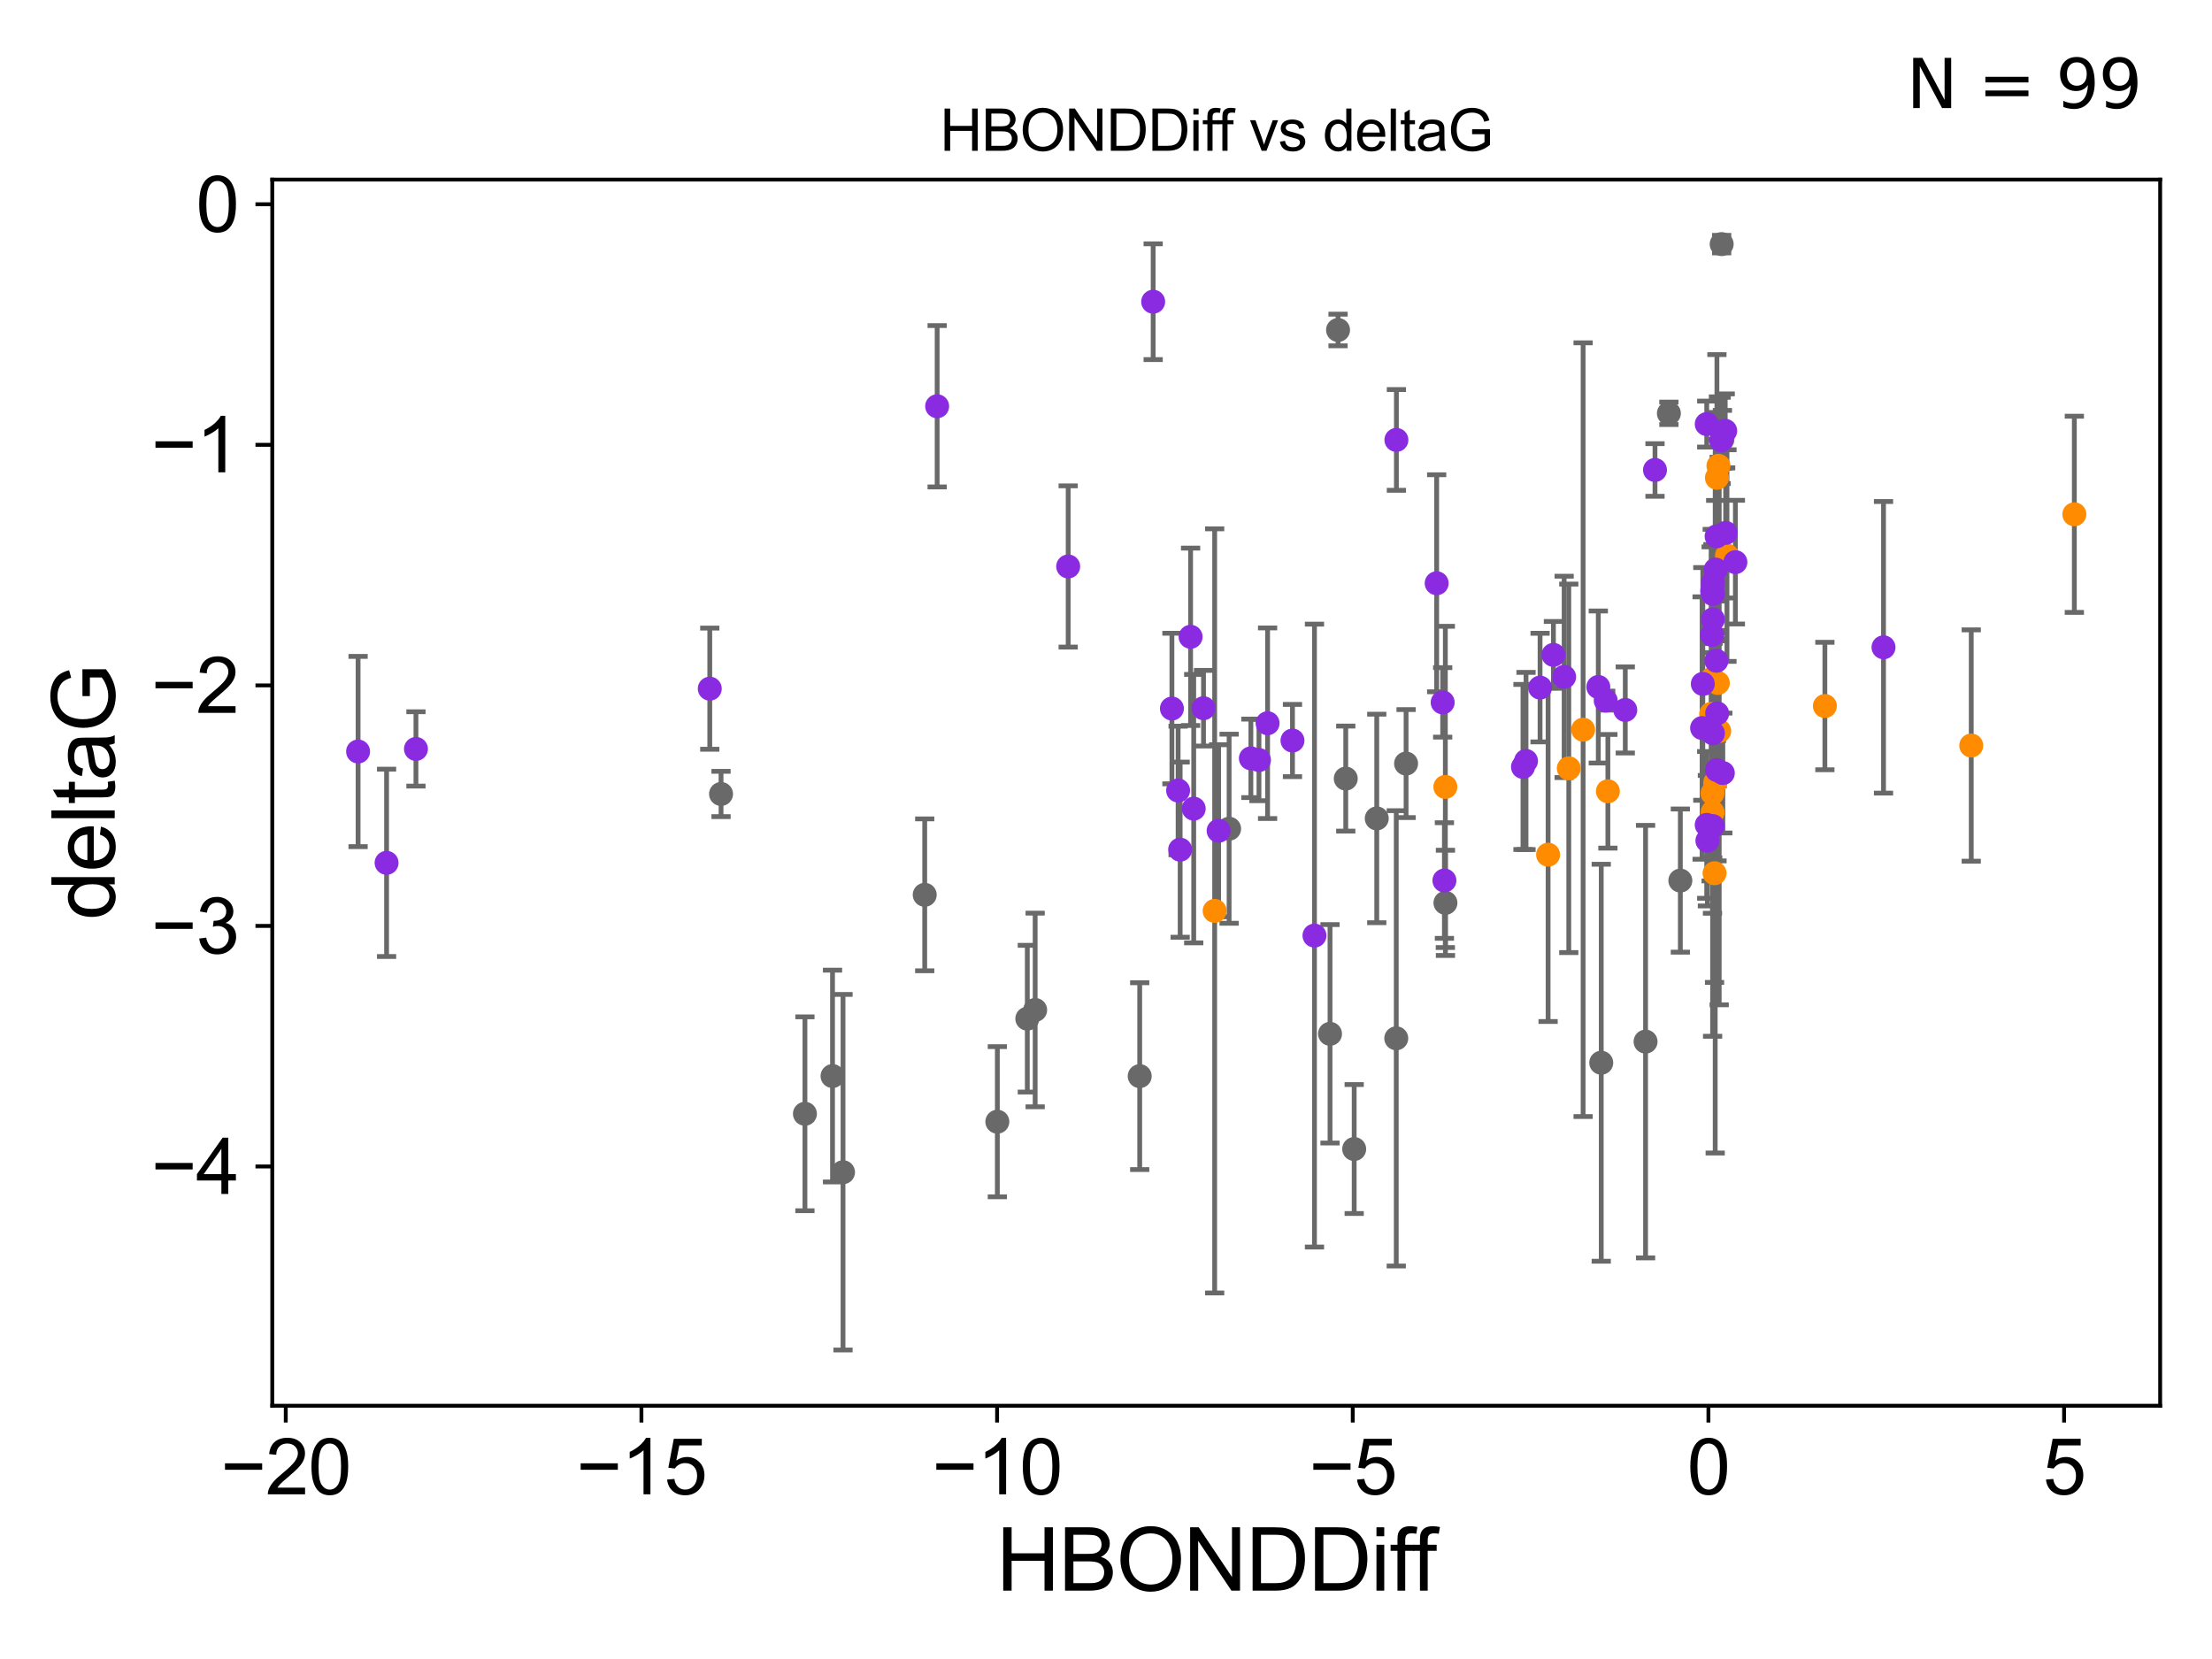 <?xml version="1.0" encoding="utf-8" standalone="no"?>
<!DOCTYPE svg PUBLIC "-//W3C//DTD SVG 1.1//EN"
  "http://www.w3.org/Graphics/SVG/1.1/DTD/svg11.dtd">
<svg xmlns:xlink="http://www.w3.org/1999/xlink" width="460.8pt" height="345.6pt" viewBox="0 0 460.8 345.6" xmlns="http://www.w3.org/2000/svg" version="1.1">
 <defs>
  <style type="text/css">*{stroke-linejoin: round; stroke-linecap: butt}</style>
 </defs>
 <g id="figure_1">
  <g id="patch_1">
   <path d="M 0 345.6 
L 460.8 345.6 
L 460.8 0 
L 0 0 
z
" style="fill: #ffffff"/>
  </g>
  <g id="axes_1">
   <g id="patch_2">
    <path d="M 56.72 292.84 
L 450 292.84 
L 450 37.411 
L 56.72 37.411 
z
" style="fill: #ffffff"/>
   </g>
   <g id="PathCollection_1">
    <defs>
     <path id="m5da1a09a48" d="M 0 1.118 
C 0.297 1.118 0.581 1 0.791 0.791 
C 1 0.581 1.118 0.297 1.118 0 
C 1.118 -0.297 1 -0.581 0.791 -0.791 
C 0.581 -1 0.297 -1.118 0 -1.118 
C -0.297 -1.118 -0.581 -1 -0.791 -0.791 
C -1 -0.581 -1.118 -0.297 -1.118 0 
C -1.118 0.297 -1 0.581 -0.791 0.791 
C -0.581 1 -0.297 1.118 0 1.118 
z
" style="stroke: #696969"/>
    </defs>
    <g clip-path="url(#p7f7b04454a)">
     <use xlink:href="#m5da1a09a48" x="173.431" y="224.162" style="fill: #696969; stroke: #696969"/>
     <use xlink:href="#m5da1a09a48" x="175.615" y="244.194" style="fill: #696969; stroke: #696969"/>
     <use xlink:href="#m5da1a09a48" x="192.636" y="186.406" style="fill: #696969; stroke: #696969"/>
     <use xlink:href="#m5da1a09a48" x="237.422" y="224.18" style="fill: #696969; stroke: #696969"/>
     <use xlink:href="#m5da1a09a48" x="215.642" y="210.395" style="fill: #696969; stroke: #696969"/>
     <use xlink:href="#m5da1a09a48" x="280.346" y="162.194" style="fill: #696969; stroke: #696969"/>
     <use xlink:href="#m5da1a09a48" x="207.766" y="233.673" style="fill: #696969; stroke: #696969"/>
     <use xlink:href="#m5da1a09a48" x="167.682" y="232.021" style="fill: #696969; stroke: #696969"/>
     <use xlink:href="#m5da1a09a48" x="214.008" y="212.211" style="fill: #696969; stroke: #696969"/>
     <use xlink:href="#m5da1a09a48" x="290.866" y="216.304" style="fill: #696969; stroke: #696969"/>
     <use xlink:href="#m5da1a09a48" x="301.113" y="188.08" style="fill: #696969; stroke: #696969"/>
     <use xlink:href="#m5da1a09a48" x="350.047" y="183.442" style="fill: #696969; stroke: #696969"/>
     <use xlink:href="#m5da1a09a48" x="286.804" y="170.494" style="fill: #696969; stroke: #696969"/>
     <use xlink:href="#m5da1a09a48" x="282.102" y="239.362" style="fill: #696969; stroke: #696969"/>
     <use xlink:href="#m5da1a09a48" x="292.912" y="159.064" style="fill: #696969; stroke: #696969"/>
     <use xlink:href="#m5da1a09a48" x="277.067" y="215.363" style="fill: #696969; stroke: #696969"/>
     <use xlink:href="#m5da1a09a48" x="256.046" y="172.639" style="fill: #696969; stroke: #696969"/>
     <use xlink:href="#m5da1a09a48" x="278.74" y="68.742" style="fill: #696969; stroke: #696969"/>
     <use xlink:href="#m5da1a09a48" x="347.66" y="86.104" style="fill: #696969; stroke: #696969"/>
     <use xlink:href="#m5da1a09a48" x="333.569" y="221.387" style="fill: #696969; stroke: #696969"/>
     <use xlink:href="#m5da1a09a48" x="358.812" y="91.513" style="fill: #696969; stroke: #696969"/>
     <use xlink:href="#m5da1a09a48" x="150.206" y="165.399" style="fill: #696969; stroke: #696969"/>
     <use xlink:href="#m5da1a09a48" x="342.802" y="216.989" style="fill: #696969; stroke: #696969"/>
     <use xlink:href="#m5da1a09a48" x="358.655" y="50.853" style="fill: #696969; stroke: #696969"/>
    </g>
   </g>
   <g id="PathCollection_2">
    <defs>
     <path id="m5890ebd211" d="M 0 1.118 
C 0.297 1.118 0.581 1 0.791 0.791 
C 1 0.581 1.118 0.297 1.118 0 
C 1.118 -0.297 1 -0.581 0.791 -0.791 
C 0.581 -1 0.297 -1.118 0 -1.118 
C -0.297 -1.118 -0.581 -1 -0.791 -0.791 
C -1 -0.581 -1.118 -0.297 -1.118 0 
C -1.118 0.297 -1 0.581 -0.791 0.791 
C -0.581 1 -0.297 1.118 0 1.118 
z
" style="stroke: #ff8c00"/>
    </defs>
    <g clip-path="url(#p7f7b04454a)">
     <use xlink:href="#m5890ebd211" x="356.767" y="169.221" style="fill: #ff8c00; stroke: #ff8c00"/>
     <use xlink:href="#m5890ebd211" x="326.807" y="160.057" style="fill: #ff8c00; stroke: #ff8c00"/>
     <use xlink:href="#m5890ebd211" x="358.142" y="152.286" style="fill: #ff8c00; stroke: #ff8c00"/>
     <use xlink:href="#m5890ebd211" x="357.855" y="142.282" style="fill: #ff8c00; stroke: #ff8c00"/>
     <use xlink:href="#m5890ebd211" x="334.953" y="164.838" style="fill: #ff8c00; stroke: #ff8c00"/>
     <use xlink:href="#m5890ebd211" x="357.171" y="181.908" style="fill: #ff8c00; stroke: #ff8c00"/>
     <use xlink:href="#m5890ebd211" x="357.983" y="97.041" style="fill: #ff8c00; stroke: #ff8c00"/>
     <use xlink:href="#m5890ebd211" x="432.124" y="107.138" style="fill: #ff8c00; stroke: #ff8c00"/>
     <use xlink:href="#m5890ebd211" x="380.156" y="147.078" style="fill: #ff8c00; stroke: #ff8c00"/>
     <use xlink:href="#m5890ebd211" x="357.308" y="163.062" style="fill: #ff8c00; stroke: #ff8c00"/>
     <use xlink:href="#m5890ebd211" x="359.759" y="115.736" style="fill: #ff8c00; stroke: #ff8c00"/>
     <use xlink:href="#m5890ebd211" x="322.498" y="178.048" style="fill: #ff8c00; stroke: #ff8c00"/>
     <use xlink:href="#m5890ebd211" x="253.036" y="189.757" style="fill: #ff8c00; stroke: #ff8c00"/>
     <use xlink:href="#m5890ebd211" x="356.462" y="148.72" style="fill: #ff8c00; stroke: #ff8c00"/>
     <use xlink:href="#m5890ebd211" x="357.665" y="99.538" style="fill: #ff8c00; stroke: #ff8c00"/>
     <use xlink:href="#m5890ebd211" x="329.792" y="152.005" style="fill: #ff8c00; stroke: #ff8c00"/>
     <use xlink:href="#m5890ebd211" x="410.646" y="155.307" style="fill: #ff8c00; stroke: #ff8c00"/>
     <use xlink:href="#m5890ebd211" x="301.092" y="163.927" style="fill: #ff8c00; stroke: #ff8c00"/>
     <use xlink:href="#m5890ebd211" x="356.691" y="141.375" style="fill: #ff8c00; stroke: #ff8c00"/>
     <use xlink:href="#m5890ebd211" x="356.742" y="165.251" style="fill: #ff8c00; stroke: #ff8c00"/>
    </g>
   </g>
   <g id="PathCollection_3">
    <defs>
     <path id="me3151ee835" d="M 0 1.118 
C 0.297 1.118 0.581 1 0.791 0.791 
C 1 0.581 1.118 0.297 1.118 0 
C 1.118 -0.297 1 -0.581 0.791 -0.791 
C 0.581 -1 0.297 -1.118 0 -1.118 
C -0.297 -1.118 -0.581 -1 -0.791 -0.791 
C -1 -0.581 -1.118 -0.297 -1.118 0 
C -1.118 0.297 -1 0.581 -0.791 0.791 
C -0.581 1 -0.297 1.118 0 1.118 
z
" style="stroke: #8a2be2"/>
    </defs>
    <g clip-path="url(#p7f7b04454a)">
     <use xlink:href="#me3151ee835" x="86.65" y="156.017" style="fill: #8a2be2; stroke: #8a2be2"/>
     <use xlink:href="#me3151ee835" x="356.834" y="152.761" style="fill: #8a2be2; stroke: #8a2be2"/>
     <use xlink:href="#me3151ee835" x="248.672" y="168.455" style="fill: #8a2be2; stroke: #8a2be2"/>
     <use xlink:href="#me3151ee835" x="147.859" y="143.461" style="fill: #8a2be2; stroke: #8a2be2"/>
     <use xlink:href="#me3151ee835" x="334.5" y="145.945" style="fill: #8a2be2; stroke: #8a2be2"/>
     <use xlink:href="#me3151ee835" x="80.531" y="179.744" style="fill: #8a2be2; stroke: #8a2be2"/>
     <use xlink:href="#me3151ee835" x="273.829" y="194.901" style="fill: #8a2be2; stroke: #8a2be2"/>
     <use xlink:href="#me3151ee835" x="300.536" y="146.32" style="fill: #8a2be2; stroke: #8a2be2"/>
     <use xlink:href="#me3151ee835" x="222.522" y="118.005" style="fill: #8a2be2; stroke: #8a2be2"/>
     <use xlink:href="#me3151ee835" x="74.596" y="156.555" style="fill: #8a2be2; stroke: #8a2be2"/>
     <use xlink:href="#me3151ee835" x="262.265" y="158.332" style="fill: #8a2be2; stroke: #8a2be2"/>
     <use xlink:href="#me3151ee835" x="356.837" y="129.019" style="fill: #8a2be2; stroke: #8a2be2"/>
     <use xlink:href="#me3151ee835" x="300.898" y="183.429" style="fill: #8a2be2; stroke: #8a2be2"/>
     <use xlink:href="#me3151ee835" x="253.86" y="173.062" style="fill: #8a2be2; stroke: #8a2be2"/>
     <use xlink:href="#me3151ee835" x="356.831" y="123.743" style="fill: #8a2be2; stroke: #8a2be2"/>
     <use xlink:href="#me3151ee835" x="356.82" y="121.445" style="fill: #8a2be2; stroke: #8a2be2"/>
     <use xlink:href="#me3151ee835" x="269.247" y="154.268" style="fill: #8a2be2; stroke: #8a2be2"/>
     <use xlink:href="#me3151ee835" x="317.264" y="159.769" style="fill: #8a2be2; stroke: #8a2be2"/>
     <use xlink:href="#me3151ee835" x="264.061" y="150.66" style="fill: #8a2be2; stroke: #8a2be2"/>
     <use xlink:href="#me3151ee835" x="250.714" y="147.533" style="fill: #8a2be2; stroke: #8a2be2"/>
     <use xlink:href="#me3151ee835" x="332.957" y="143.113" style="fill: #8a2be2; stroke: #8a2be2"/>
     <use xlink:href="#me3151ee835" x="245.848" y="177.001" style="fill: #8a2be2; stroke: #8a2be2"/>
     <use xlink:href="#me3151ee835" x="354.728" y="142.472" style="fill: #8a2be2; stroke: #8a2be2"/>
     <use xlink:href="#me3151ee835" x="354.581" y="151.662" style="fill: #8a2be2; stroke: #8a2be2"/>
     <use xlink:href="#me3151ee835" x="338.575" y="147.895" style="fill: #8a2be2; stroke: #8a2be2"/>
     <use xlink:href="#me3151ee835" x="392.371" y="134.845" style="fill: #8a2be2; stroke: #8a2be2"/>
     <use xlink:href="#me3151ee835" x="248.022" y="132.657" style="fill: #8a2be2; stroke: #8a2be2"/>
     <use xlink:href="#me3151ee835" x="355.544" y="88.341" style="fill: #8a2be2; stroke: #8a2be2"/>
     <use xlink:href="#me3151ee835" x="358.551" y="91.748" style="fill: #8a2be2; stroke: #8a2be2"/>
     <use xlink:href="#me3151ee835" x="356.792" y="172.09" style="fill: #8a2be2; stroke: #8a2be2"/>
     <use xlink:href="#me3151ee835" x="357.409" y="118.658" style="fill: #8a2be2; stroke: #8a2be2"/>
     <use xlink:href="#me3151ee835" x="359.393" y="89.75" style="fill: #8a2be2; stroke: #8a2be2"/>
     <use xlink:href="#me3151ee835" x="359.488" y="111.015" style="fill: #8a2be2; stroke: #8a2be2"/>
     <use xlink:href="#me3151ee835" x="355.684" y="175.137" style="fill: #8a2be2; stroke: #8a2be2"/>
     <use xlink:href="#me3151ee835" x="355.541" y="171.841" style="fill: #8a2be2; stroke: #8a2be2"/>
     <use xlink:href="#me3151ee835" x="361.515" y="117.105" style="fill: #8a2be2; stroke: #8a2be2"/>
     <use xlink:href="#me3151ee835" x="317.897" y="158.526" style="fill: #8a2be2; stroke: #8a2be2"/>
     <use xlink:href="#me3151ee835" x="356.678" y="132.274" style="fill: #8a2be2; stroke: #8a2be2"/>
     <use xlink:href="#me3151ee835" x="357.606" y="111.726" style="fill: #8a2be2; stroke: #8a2be2"/>
     <use xlink:href="#me3151ee835" x="260.58" y="157.977" style="fill: #8a2be2; stroke: #8a2be2"/>
     <use xlink:href="#me3151ee835" x="299.285" y="121.501" style="fill: #8a2be2; stroke: #8a2be2"/>
     <use xlink:href="#me3151ee835" x="344.766" y="97.905" style="fill: #8a2be2; stroke: #8a2be2"/>
     <use xlink:href="#me3151ee835" x="323.605" y="136.422" style="fill: #8a2be2; stroke: #8a2be2"/>
     <use xlink:href="#me3151ee835" x="357.687" y="160.426" style="fill: #8a2be2; stroke: #8a2be2"/>
     <use xlink:href="#me3151ee835" x="325.84" y="141.006" style="fill: #8a2be2; stroke: #8a2be2"/>
     <use xlink:href="#me3151ee835" x="320.825" y="143.241" style="fill: #8a2be2; stroke: #8a2be2"/>
     <use xlink:href="#me3151ee835" x="357.714" y="148.607" style="fill: #8a2be2; stroke: #8a2be2"/>
     <use xlink:href="#me3151ee835" x="195.226" y="84.631" style="fill: #8a2be2; stroke: #8a2be2"/>
     <use xlink:href="#me3151ee835" x="357.558" y="137.649" style="fill: #8a2be2; stroke: #8a2be2"/>
     <use xlink:href="#me3151ee835" x="244.133" y="147.602" style="fill: #8a2be2; stroke: #8a2be2"/>
     <use xlink:href="#me3151ee835" x="356.69" y="123.109" style="fill: #8a2be2; stroke: #8a2be2"/>
     <use xlink:href="#me3151ee835" x="245.421" y="164.677" style="fill: #8a2be2; stroke: #8a2be2"/>
     <use xlink:href="#me3151ee835" x="240.224" y="62.85" style="fill: #8a2be2; stroke: #8a2be2"/>
     <use xlink:href="#me3151ee835" x="358.896" y="161.042" style="fill: #8a2be2; stroke: #8a2be2"/>
     <use xlink:href="#me3151ee835" x="290.895" y="91.644" style="fill: #8a2be2; stroke: #8a2be2"/>
    </g>
   </g>
   <g id="matplotlib.axis_1">
    <g id="xtick_1">
     <g id="line2d_1">
      <defs>
       <path id="m0ac1013e7a" d="M 0 0 
L 0 3.5 
" style="stroke: #000000; stroke-width: 0.8"/>
      </defs>
      <g>
       <use xlink:href="#m0ac1013e7a" x="59.529" y="292.84" style="stroke: #000000; stroke-width: 0.8"/>
      </g>
     </g>
     <g id="text_1">
      <!-- −20 -->
      <g transform="translate(45.959 311.293)scale(0.16 -0.16)">
       <defs>
        <path id="ArialMT-2212" d="M 3381 1997 
L 356 1997 
L 356 2522 
L 3381 2522 
L 3381 1997 
z
" transform="scale(0.016)"/>
        <path id="ArialMT-32" d="M 3222 541 
L 3222 0 
L 194 0 
Q 188 203 259 391 
Q 375 700 629 1000 
Q 884 1300 1366 1694 
Q 2113 2306 2375 2664 
Q 2638 3022 2638 3341 
Q 2638 3675 2398 3904 
Q 2159 4134 1775 4134 
Q 1369 4134 1125 3890 
Q 881 3647 878 3216 
L 300 3275 
Q 359 3922 746 4261 
Q 1134 4600 1788 4600 
Q 2447 4600 2831 4234 
Q 3216 3869 3216 3328 
Q 3216 3053 3103 2787 
Q 2991 2522 2730 2228 
Q 2469 1934 1863 1422 
Q 1356 997 1212 845 
Q 1069 694 975 541 
L 3222 541 
z
" transform="scale(0.016)"/>
        <path id="ArialMT-30" d="M 266 2259 
Q 266 3072 433 3567 
Q 600 4063 929 4331 
Q 1259 4600 1759 4600 
Q 2128 4600 2406 4451 
Q 2684 4303 2865 4023 
Q 3047 3744 3150 3342 
Q 3253 2941 3253 2259 
Q 3253 1453 3087 958 
Q 2922 463 2592 192 
Q 2263 -78 1759 -78 
Q 1097 -78 719 397 
Q 266 969 266 2259 
z
M 844 2259 
Q 844 1131 1108 757 
Q 1372 384 1759 384 
Q 2147 384 2411 759 
Q 2675 1134 2675 2259 
Q 2675 3391 2411 3762 
Q 2147 4134 1753 4134 
Q 1366 4134 1134 3806 
Q 844 3388 844 2259 
z
" transform="scale(0.016)"/>
       </defs>
       <use xlink:href="#ArialMT-2212"/>
       <use xlink:href="#ArialMT-32" x="58.398"/>
       <use xlink:href="#ArialMT-30" x="114.014"/>
      </g>
     </g>
    </g>
    <g id="xtick_2">
     <g id="line2d_2">
      <g>
       <use xlink:href="#m0ac1013e7a" x="133.62" y="292.84" style="stroke: #000000; stroke-width: 0.8"/>
      </g>
     </g>
     <g id="text_2">
      <!-- −15 -->
      <g transform="translate(120.05 311.293)scale(0.16 -0.16)">
       <defs>
        <path id="ArialMT-31" d="M 2384 0 
L 1822 0 
L 1822 3584 
Q 1619 3391 1289 3197 
Q 959 3003 697 2906 
L 697 3450 
Q 1169 3672 1522 3987 
Q 1875 4303 2022 4600 
L 2384 4600 
L 2384 0 
z
" transform="scale(0.016)"/>
        <path id="ArialMT-35" d="M 266 1200 
L 856 1250 
Q 922 819 1161 601 
Q 1400 384 1738 384 
Q 2144 384 2425 690 
Q 2706 997 2706 1503 
Q 2706 1984 2436 2262 
Q 2166 2541 1728 2541 
Q 1456 2541 1237 2417 
Q 1019 2294 894 2097 
L 366 2166 
L 809 4519 
L 3088 4519 
L 3088 3981 
L 1259 3981 
L 1013 2750 
Q 1425 3038 1878 3038 
Q 2478 3038 2890 2622 
Q 3303 2206 3303 1553 
Q 3303 931 2941 478 
Q 2500 -78 1738 -78 
Q 1113 -78 717 272 
Q 322 622 266 1200 
z
" transform="scale(0.016)"/>
       </defs>
       <use xlink:href="#ArialMT-2212"/>
       <use xlink:href="#ArialMT-31" x="58.398"/>
       <use xlink:href="#ArialMT-35" x="114.014"/>
      </g>
     </g>
    </g>
    <g id="xtick_3">
     <g id="line2d_3">
      <g>
       <use xlink:href="#m0ac1013e7a" x="207.712" y="292.84" style="stroke: #000000; stroke-width: 0.8"/>
      </g>
     </g>
     <g id="text_3">
      <!-- −10 -->
      <g transform="translate(194.142 311.293)scale(0.16 -0.16)">
       <use xlink:href="#ArialMT-2212"/>
       <use xlink:href="#ArialMT-31" x="58.398"/>
       <use xlink:href="#ArialMT-30" x="114.014"/>
      </g>
     </g>
    </g>
    <g id="xtick_4">
     <g id="line2d_4">
      <g>
       <use xlink:href="#m0ac1013e7a" x="281.803" y="292.84" style="stroke: #000000; stroke-width: 0.8"/>
      </g>
     </g>
     <g id="text_4">
      <!-- −5 -->
      <g transform="translate(272.682 311.293)scale(0.16 -0.16)">
       <use xlink:href="#ArialMT-2212"/>
       <use xlink:href="#ArialMT-35" x="58.398"/>
      </g>
     </g>
    </g>
    <g id="xtick_5">
     <g id="line2d_5">
      <g>
       <use xlink:href="#m0ac1013e7a" x="355.894" y="292.84" style="stroke: #000000; stroke-width: 0.8"/>
      </g>
     </g>
     <g id="text_5">
      <!-- 0 -->
      <g transform="translate(351.445 311.293)scale(0.16 -0.16)">
       <use xlink:href="#ArialMT-30"/>
      </g>
     </g>
    </g>
    <g id="xtick_6">
     <g id="line2d_6">
      <g>
       <use xlink:href="#m0ac1013e7a" x="429.985" y="292.84" style="stroke: #000000; stroke-width: 0.8"/>
      </g>
     </g>
     <g id="text_6">
      <!-- 5 -->
      <g transform="translate(425.537 311.293)scale(0.16 -0.16)">
       <use xlink:href="#ArialMT-35"/>
      </g>
     </g>
    </g>
    <g id="text_7">
     <!-- HBONDDiff -->
     <g transform="translate(207.515 331.357)scale(0.18 -0.18)">
      <defs>
       <path id="ArialMT-48" d="M 513 0 
L 513 4581 
L 1119 4581 
L 1119 2700 
L 3500 2700 
L 3500 4581 
L 4106 4581 
L 4106 0 
L 3500 0 
L 3500 2159 
L 1119 2159 
L 1119 0 
L 513 0 
z
" transform="scale(0.016)"/>
       <path id="ArialMT-42" d="M 469 0 
L 469 4581 
L 2188 4581 
Q 2713 4581 3030 4442 
Q 3347 4303 3526 4014 
Q 3706 3725 3706 3409 
Q 3706 3116 3547 2856 
Q 3388 2597 3066 2438 
Q 3481 2316 3704 2022 
Q 3928 1728 3928 1328 
Q 3928 1006 3792 729 
Q 3656 453 3456 303 
Q 3256 153 2954 76 
Q 2653 0 2216 0 
L 469 0 
z
M 1075 2656 
L 2066 2656 
Q 2469 2656 2644 2709 
Q 2875 2778 2992 2937 
Q 3109 3097 3109 3338 
Q 3109 3566 3000 3739 
Q 2891 3913 2687 3977 
Q 2484 4041 1991 4041 
L 1075 4041 
L 1075 2656 
z
M 1075 541 
L 2216 541 
Q 2509 541 2628 563 
Q 2838 600 2978 687 
Q 3119 775 3209 942 
Q 3300 1109 3300 1328 
Q 3300 1584 3169 1773 
Q 3038 1963 2805 2039 
Q 2572 2116 2134 2116 
L 1075 2116 
L 1075 541 
z
" transform="scale(0.016)"/>
       <path id="ArialMT-4f" d="M 309 2231 
Q 309 3372 921 4017 
Q 1534 4663 2503 4663 
Q 3138 4663 3647 4359 
Q 4156 4056 4423 3514 
Q 4691 2972 4691 2284 
Q 4691 1588 4409 1038 
Q 4128 488 3612 205 
Q 3097 -78 2500 -78 
Q 1853 -78 1343 234 
Q 834 547 571 1087 
Q 309 1628 309 2231 
z
M 934 2222 
Q 934 1394 1379 917 
Q 1825 441 2497 441 
Q 3181 441 3623 922 
Q 4066 1403 4066 2288 
Q 4066 2847 3877 3264 
Q 3688 3681 3323 3911 
Q 2959 4141 2506 4141 
Q 1863 4141 1398 3698 
Q 934 3256 934 2222 
z
" transform="scale(0.016)"/>
       <path id="ArialMT-4e" d="M 488 0 
L 488 4581 
L 1109 4581 
L 3516 984 
L 3516 4581 
L 4097 4581 
L 4097 0 
L 3475 0 
L 1069 3600 
L 1069 0 
L 488 0 
z
" transform="scale(0.016)"/>
       <path id="ArialMT-44" d="M 494 0 
L 494 4581 
L 2072 4581 
Q 2606 4581 2888 4516 
Q 3281 4425 3559 4188 
Q 3922 3881 4101 3404 
Q 4281 2928 4281 2316 
Q 4281 1794 4159 1391 
Q 4038 988 3847 723 
Q 3656 459 3429 307 
Q 3203 156 2883 78 
Q 2563 0 2147 0 
L 494 0 
z
M 1100 541 
L 2078 541 
Q 2531 541 2789 625 
Q 3047 709 3200 863 
Q 3416 1078 3536 1442 
Q 3656 1806 3656 2325 
Q 3656 3044 3420 3430 
Q 3184 3816 2847 3947 
Q 2603 4041 2063 4041 
L 1100 4041 
L 1100 541 
z
" transform="scale(0.016)"/>
       <path id="ArialMT-69" d="M 425 3934 
L 425 4581 
L 988 4581 
L 988 3934 
L 425 3934 
z
M 425 0 
L 425 3319 
L 988 3319 
L 988 0 
L 425 0 
z
" transform="scale(0.016)"/>
       <path id="ArialMT-66" d="M 556 0 
L 556 2881 
L 59 2881 
L 59 3319 
L 556 3319 
L 556 3672 
Q 556 4006 616 4169 
Q 697 4388 901 4523 
Q 1106 4659 1475 4659 
Q 1713 4659 2000 4603 
L 1916 4113 
Q 1741 4144 1584 4144 
Q 1328 4144 1222 4034 
Q 1116 3925 1116 3625 
L 1116 3319 
L 1763 3319 
L 1763 2881 
L 1116 2881 
L 1116 0 
L 556 0 
z
" transform="scale(0.016)"/>
      </defs>
      <use xlink:href="#ArialMT-48"/>
      <use xlink:href="#ArialMT-42" x="72.217"/>
      <use xlink:href="#ArialMT-4f" x="138.916"/>
      <use xlink:href="#ArialMT-4e" x="216.699"/>
      <use xlink:href="#ArialMT-44" x="288.916"/>
      <use xlink:href="#ArialMT-44" x="361.133"/>
      <use xlink:href="#ArialMT-69" x="433.35"/>
      <use xlink:href="#ArialMT-66" x="455.566"/>
      <use xlink:href="#ArialMT-66" x="481.6"/>
     </g>
    </g>
   </g>
   <g id="matplotlib.axis_2">
    <g id="ytick_1">
     <g id="line2d_7">
      <defs>
       <path id="m93d815c728" d="M 0 0 
L -3.5 0 
" style="stroke: #000000; stroke-width: 0.8"/>
      </defs>
      <g>
       <use xlink:href="#m93d815c728" x="56.72" y="242.996" style="stroke: #000000; stroke-width: 0.8"/>
      </g>
     </g>
     <g id="text_8">
      <!-- −4 -->
      <g transform="translate(31.477 248.722)scale(0.16 -0.16)">
       <defs>
        <path id="ArialMT-34" d="M 2069 0 
L 2069 1097 
L 81 1097 
L 81 1613 
L 2172 4581 
L 2631 4581 
L 2631 1613 
L 3250 1613 
L 3250 1097 
L 2631 1097 
L 2631 0 
L 2069 0 
z
M 2069 1613 
L 2069 3678 
L 634 1613 
L 2069 1613 
z
" transform="scale(0.016)"/>
       </defs>
       <use xlink:href="#ArialMT-2212"/>
       <use xlink:href="#ArialMT-34" x="58.398"/>
      </g>
     </g>
    </g>
    <g id="ytick_2">
     <g id="line2d_8">
      <g>
       <use xlink:href="#m93d815c728" x="56.72" y="192.885" style="stroke: #000000; stroke-width: 0.8"/>
      </g>
     </g>
     <g id="text_9">
      <!-- −3 -->
      <g transform="translate(31.477 198.612)scale(0.16 -0.16)">
       <defs>
        <path id="ArialMT-33" d="M 269 1209 
L 831 1284 
Q 928 806 1161 595 
Q 1394 384 1728 384 
Q 2125 384 2398 659 
Q 2672 934 2672 1341 
Q 2672 1728 2419 1979 
Q 2166 2231 1775 2231 
Q 1616 2231 1378 2169 
L 1441 2663 
Q 1497 2656 1531 2656 
Q 1891 2656 2178 2843 
Q 2466 3031 2466 3422 
Q 2466 3731 2256 3934 
Q 2047 4138 1716 4138 
Q 1388 4138 1169 3931 
Q 950 3725 888 3313 
L 325 3413 
Q 428 3978 793 4289 
Q 1159 4600 1703 4600 
Q 2078 4600 2393 4439 
Q 2709 4278 2876 4000 
Q 3044 3722 3044 3409 
Q 3044 3113 2884 2869 
Q 2725 2625 2413 2481 
Q 2819 2388 3044 2092 
Q 3269 1797 3269 1353 
Q 3269 753 2831 336 
Q 2394 -81 1725 -81 
Q 1122 -81 723 278 
Q 325 638 269 1209 
z
" transform="scale(0.016)"/>
       </defs>
       <use xlink:href="#ArialMT-2212"/>
       <use xlink:href="#ArialMT-33" x="58.398"/>
      </g>
     </g>
    </g>
    <g id="ytick_3">
     <g id="line2d_9">
      <g>
       <use xlink:href="#m93d815c728" x="56.72" y="142.775" style="stroke: #000000; stroke-width: 0.8"/>
      </g>
     </g>
     <g id="text_10">
      <!-- −2 -->
      <g transform="translate(31.477 148.501)scale(0.16 -0.16)">
       <use xlink:href="#ArialMT-2212"/>
       <use xlink:href="#ArialMT-32" x="58.398"/>
      </g>
     </g>
    </g>
    <g id="ytick_4">
     <g id="line2d_10">
      <g>
       <use xlink:href="#m93d815c728" x="56.72" y="92.664" style="stroke: #000000; stroke-width: 0.8"/>
      </g>
     </g>
     <g id="text_11">
      <!-- −1 -->
      <g transform="translate(31.477 98.391)scale(0.16 -0.16)">
       <use xlink:href="#ArialMT-2212"/>
       <use xlink:href="#ArialMT-31" x="58.398"/>
      </g>
     </g>
    </g>
    <g id="ytick_5">
     <g id="line2d_11">
      <g>
       <use xlink:href="#m93d815c728" x="56.72" y="42.554" style="stroke: #000000; stroke-width: 0.8"/>
      </g>
     </g>
     <g id="text_12">
      <!-- 0 -->
      <g transform="translate(40.822 48.28)scale(0.16 -0.16)">
       <use xlink:href="#ArialMT-30"/>
      </g>
     </g>
    </g>
    <g id="text_13">
     <!-- deltaG -->
     <g transform="translate(23.9 191.64)rotate(-90)scale(0.18 -0.18)">
      <defs>
       <path id="ArialMT-64" d="M 2575 0 
L 2575 419 
Q 2259 -75 1647 -75 
Q 1250 -75 917 144 
Q 584 363 401 755 
Q 219 1147 219 1656 
Q 219 2153 384 2558 
Q 550 2963 881 3178 
Q 1213 3394 1622 3394 
Q 1922 3394 2156 3267 
Q 2391 3141 2538 2938 
L 2538 4581 
L 3097 4581 
L 3097 0 
L 2575 0 
z
M 797 1656 
Q 797 1019 1065 703 
Q 1334 388 1700 388 
Q 2069 388 2326 689 
Q 2584 991 2584 1609 
Q 2584 2291 2321 2609 
Q 2059 2928 1675 2928 
Q 1300 2928 1048 2622 
Q 797 2316 797 1656 
z
" transform="scale(0.016)"/>
       <path id="ArialMT-65" d="M 2694 1069 
L 3275 997 
Q 3138 488 2766 206 
Q 2394 -75 1816 -75 
Q 1088 -75 661 373 
Q 234 822 234 1631 
Q 234 2469 665 2931 
Q 1097 3394 1784 3394 
Q 2450 3394 2872 2941 
Q 3294 2488 3294 1666 
Q 3294 1616 3291 1516 
L 816 1516 
Q 847 969 1125 678 
Q 1403 388 1819 388 
Q 2128 388 2347 550 
Q 2566 713 2694 1069 
z
M 847 1978 
L 2700 1978 
Q 2663 2397 2488 2606 
Q 2219 2931 1791 2931 
Q 1403 2931 1139 2672 
Q 875 2413 847 1978 
z
" transform="scale(0.016)"/>
       <path id="ArialMT-6c" d="M 409 0 
L 409 4581 
L 972 4581 
L 972 0 
L 409 0 
z
" transform="scale(0.016)"/>
       <path id="ArialMT-74" d="M 1650 503 
L 1731 6 
Q 1494 -44 1306 -44 
Q 1000 -44 831 53 
Q 663 150 594 308 
Q 525 466 525 972 
L 525 2881 
L 113 2881 
L 113 3319 
L 525 3319 
L 525 4141 
L 1084 4478 
L 1084 3319 
L 1650 3319 
L 1650 2881 
L 1084 2881 
L 1084 941 
Q 1084 700 1114 631 
Q 1144 563 1211 522 
Q 1278 481 1403 481 
Q 1497 481 1650 503 
z
" transform="scale(0.016)"/>
       <path id="ArialMT-61" d="M 2588 409 
Q 2275 144 1986 34 
Q 1697 -75 1366 -75 
Q 819 -75 525 192 
Q 231 459 231 875 
Q 231 1119 342 1320 
Q 453 1522 633 1644 
Q 813 1766 1038 1828 
Q 1203 1872 1538 1913 
Q 2219 1994 2541 2106 
Q 2544 2222 2544 2253 
Q 2544 2597 2384 2738 
Q 2169 2928 1744 2928 
Q 1347 2928 1158 2789 
Q 969 2650 878 2297 
L 328 2372 
Q 403 2725 575 2942 
Q 747 3159 1072 3276 
Q 1397 3394 1825 3394 
Q 2250 3394 2515 3294 
Q 2781 3194 2906 3042 
Q 3031 2891 3081 2659 
Q 3109 2516 3109 2141 
L 3109 1391 
Q 3109 606 3145 398 
Q 3181 191 3288 0 
L 2700 0 
Q 2613 175 2588 409 
z
M 2541 1666 
Q 2234 1541 1622 1453 
Q 1275 1403 1131 1340 
Q 988 1278 909 1158 
Q 831 1038 831 891 
Q 831 666 1001 516 
Q 1172 366 1500 366 
Q 1825 366 2078 508 
Q 2331 650 2450 897 
Q 2541 1088 2541 1459 
L 2541 1666 
z
" transform="scale(0.016)"/>
       <path id="ArialMT-47" d="M 2638 1797 
L 2638 2334 
L 4578 2338 
L 4578 638 
Q 4131 281 3656 101 
Q 3181 -78 2681 -78 
Q 2006 -78 1454 211 
Q 903 500 622 1047 
Q 341 1594 341 2269 
Q 341 2938 620 3517 
Q 900 4097 1425 4378 
Q 1950 4659 2634 4659 
Q 3131 4659 3532 4498 
Q 3934 4338 4162 4050 
Q 4391 3763 4509 3300 
L 3963 3150 
Q 3859 3500 3706 3700 
Q 3553 3900 3268 4020 
Q 2984 4141 2638 4141 
Q 2222 4141 1919 4014 
Q 1616 3888 1430 3681 
Q 1244 3475 1141 3228 
Q 966 2803 966 2306 
Q 966 1694 1177 1281 
Q 1388 869 1791 669 
Q 2194 469 2647 469 
Q 3041 469 3416 620 
Q 3791 772 3984 944 
L 3984 1797 
L 2638 1797 
z
" transform="scale(0.016)"/>
      </defs>
      <use xlink:href="#ArialMT-64"/>
      <use xlink:href="#ArialMT-65" x="55.615"/>
      <use xlink:href="#ArialMT-6c" x="111.23"/>
      <use xlink:href="#ArialMT-74" x="133.447"/>
      <use xlink:href="#ArialMT-61" x="161.23"/>
      <use xlink:href="#ArialMT-47" x="216.846"/>
     </g>
    </g>
   </g>
   <g id="LineCollection_1">
    <path d="M 173.431 246.223 
L 173.431 202.1 
" clip-path="url(#p7f7b04454a)" style="fill: none; stroke: #696969"/>
    <path d="M 175.615 281.23 
L 175.615 207.159 
" clip-path="url(#p7f7b04454a)" style="fill: none; stroke: #696969"/>
    <path d="M 192.636 202.227 
L 192.636 170.585 
" clip-path="url(#p7f7b04454a)" style="fill: none; stroke: #696969"/>
    <path d="M 237.422 243.64 
L 237.422 204.72 
" clip-path="url(#p7f7b04454a)" style="fill: none; stroke: #696969"/>
    <path d="M 215.642 230.569 
L 215.642 190.221 
" clip-path="url(#p7f7b04454a)" style="fill: none; stroke: #696969"/>
    <path d="M 280.346 173.134 
L 280.346 151.254 
" clip-path="url(#p7f7b04454a)" style="fill: none; stroke: #696969"/>
    <path d="M 207.766 249.318 
L 207.766 218.028 
" clip-path="url(#p7f7b04454a)" style="fill: none; stroke: #696969"/>
    <path d="M 167.682 252.216 
L 167.682 211.826 
" clip-path="url(#p7f7b04454a)" style="fill: none; stroke: #696969"/>
    <path d="M 214.008 227.493 
L 214.008 196.929 
" clip-path="url(#p7f7b04454a)" style="fill: none; stroke: #696969"/>
    <path d="M 290.866 263.729 
L 290.866 168.88 
" clip-path="url(#p7f7b04454a)" style="fill: none; stroke: #696969"/>
    <path d="M 301.113 199.04 
L 301.113 177.119 
" clip-path="url(#p7f7b04454a)" style="fill: none; stroke: #696969"/>
    <path d="M 350.047 198.354 
L 350.047 168.531 
" clip-path="url(#p7f7b04454a)" style="fill: none; stroke: #696969"/>
    <path d="M 286.804 192.211 
L 286.804 148.777 
" clip-path="url(#p7f7b04454a)" style="fill: none; stroke: #696969"/>
    <path d="M 282.102 252.792 
L 282.102 225.932 
" clip-path="url(#p7f7b04454a)" style="fill: none; stroke: #696969"/>
    <path d="M 292.912 170.314 
L 292.912 147.815 
" clip-path="url(#p7f7b04454a)" style="fill: none; stroke: #696969"/>
    <path d="M 277.067 238.113 
L 277.067 192.612 
" clip-path="url(#p7f7b04454a)" style="fill: none; stroke: #696969"/>
    <path d="M 256.046 192.332 
L 256.046 152.946 
" clip-path="url(#p7f7b04454a)" style="fill: none; stroke: #696969"/>
    <path d="M 278.74 72.038 
L 278.74 65.446 
" clip-path="url(#p7f7b04454a)" style="fill: none; stroke: #696969"/>
    <path d="M 347.66 88.444 
L 347.66 83.764 
" clip-path="url(#p7f7b04454a)" style="fill: none; stroke: #696969"/>
    <path d="M 333.569 262.736 
L 333.569 180.038 
" clip-path="url(#p7f7b04454a)" style="fill: none; stroke: #696969"/>
    <path d="M 358.812 97.53 
L 358.812 85.497 
" clip-path="url(#p7f7b04454a)" style="fill: none; stroke: #696969"/>
    <path d="M 150.206 170.115 
L 150.206 160.683 
" clip-path="url(#p7f7b04454a)" style="fill: none; stroke: #696969"/>
    <path d="M 342.802 262.043 
L 342.802 171.936 
" clip-path="url(#p7f7b04454a)" style="fill: none; stroke: #696969"/>
    <path d="M 358.655 52.685 
L 358.655 49.022 
" clip-path="url(#p7f7b04454a)" style="fill: none; stroke: #696969"/>
   </g>
   <g id="line2d_12">
    <defs>
     <path id="m45db981074" d="M 2 0 
L -2 -0 
" style="stroke: #696969"/>
    </defs>
    <g clip-path="url(#p7f7b04454a)">
     <use xlink:href="#m45db981074" x="173.431" y="246.223" style="fill: #696969; stroke: #696969"/>
     <use xlink:href="#m45db981074" x="175.615" y="281.23" style="fill: #696969; stroke: #696969"/>
     <use xlink:href="#m45db981074" x="192.636" y="202.227" style="fill: #696969; stroke: #696969"/>
     <use xlink:href="#m45db981074" x="237.422" y="243.64" style="fill: #696969; stroke: #696969"/>
     <use xlink:href="#m45db981074" x="215.642" y="230.569" style="fill: #696969; stroke: #696969"/>
     <use xlink:href="#m45db981074" x="280.346" y="173.134" style="fill: #696969; stroke: #696969"/>
     <use xlink:href="#m45db981074" x="207.766" y="249.318" style="fill: #696969; stroke: #696969"/>
     <use xlink:href="#m45db981074" x="167.682" y="252.216" style="fill: #696969; stroke: #696969"/>
     <use xlink:href="#m45db981074" x="214.008" y="227.493" style="fill: #696969; stroke: #696969"/>
     <use xlink:href="#m45db981074" x="290.866" y="263.729" style="fill: #696969; stroke: #696969"/>
     <use xlink:href="#m45db981074" x="301.113" y="199.04" style="fill: #696969; stroke: #696969"/>
     <use xlink:href="#m45db981074" x="350.047" y="198.354" style="fill: #696969; stroke: #696969"/>
     <use xlink:href="#m45db981074" x="286.804" y="192.211" style="fill: #696969; stroke: #696969"/>
     <use xlink:href="#m45db981074" x="282.102" y="252.792" style="fill: #696969; stroke: #696969"/>
     <use xlink:href="#m45db981074" x="292.912" y="170.314" style="fill: #696969; stroke: #696969"/>
     <use xlink:href="#m45db981074" x="277.067" y="238.113" style="fill: #696969; stroke: #696969"/>
     <use xlink:href="#m45db981074" x="256.046" y="192.332" style="fill: #696969; stroke: #696969"/>
     <use xlink:href="#m45db981074" x="278.74" y="72.038" style="fill: #696969; stroke: #696969"/>
     <use xlink:href="#m45db981074" x="347.66" y="88.444" style="fill: #696969; stroke: #696969"/>
     <use xlink:href="#m45db981074" x="333.569" y="262.736" style="fill: #696969; stroke: #696969"/>
     <use xlink:href="#m45db981074" x="358.812" y="97.53" style="fill: #696969; stroke: #696969"/>
     <use xlink:href="#m45db981074" x="150.206" y="170.115" style="fill: #696969; stroke: #696969"/>
     <use xlink:href="#m45db981074" x="342.802" y="262.043" style="fill: #696969; stroke: #696969"/>
     <use xlink:href="#m45db981074" x="358.655" y="52.685" style="fill: #696969; stroke: #696969"/>
    </g>
   </g>
   <g id="line2d_13">
    <g clip-path="url(#p7f7b04454a)">
     <use xlink:href="#m45db981074" x="173.431" y="202.1" style="fill: #696969; stroke: #696969"/>
     <use xlink:href="#m45db981074" x="175.615" y="207.159" style="fill: #696969; stroke: #696969"/>
     <use xlink:href="#m45db981074" x="192.636" y="170.585" style="fill: #696969; stroke: #696969"/>
     <use xlink:href="#m45db981074" x="237.422" y="204.72" style="fill: #696969; stroke: #696969"/>
     <use xlink:href="#m45db981074" x="215.642" y="190.221" style="fill: #696969; stroke: #696969"/>
     <use xlink:href="#m45db981074" x="280.346" y="151.254" style="fill: #696969; stroke: #696969"/>
     <use xlink:href="#m45db981074" x="207.766" y="218.028" style="fill: #696969; stroke: #696969"/>
     <use xlink:href="#m45db981074" x="167.682" y="211.826" style="fill: #696969; stroke: #696969"/>
     <use xlink:href="#m45db981074" x="214.008" y="196.929" style="fill: #696969; stroke: #696969"/>
     <use xlink:href="#m45db981074" x="290.866" y="168.88" style="fill: #696969; stroke: #696969"/>
     <use xlink:href="#m45db981074" x="301.113" y="177.119" style="fill: #696969; stroke: #696969"/>
     <use xlink:href="#m45db981074" x="350.047" y="168.531" style="fill: #696969; stroke: #696969"/>
     <use xlink:href="#m45db981074" x="286.804" y="148.777" style="fill: #696969; stroke: #696969"/>
     <use xlink:href="#m45db981074" x="282.102" y="225.932" style="fill: #696969; stroke: #696969"/>
     <use xlink:href="#m45db981074" x="292.912" y="147.815" style="fill: #696969; stroke: #696969"/>
     <use xlink:href="#m45db981074" x="277.067" y="192.612" style="fill: #696969; stroke: #696969"/>
     <use xlink:href="#m45db981074" x="256.046" y="152.946" style="fill: #696969; stroke: #696969"/>
     <use xlink:href="#m45db981074" x="278.74" y="65.446" style="fill: #696969; stroke: #696969"/>
     <use xlink:href="#m45db981074" x="347.66" y="83.764" style="fill: #696969; stroke: #696969"/>
     <use xlink:href="#m45db981074" x="333.569" y="180.038" style="fill: #696969; stroke: #696969"/>
     <use xlink:href="#m45db981074" x="358.812" y="85.497" style="fill: #696969; stroke: #696969"/>
     <use xlink:href="#m45db981074" x="150.206" y="160.683" style="fill: #696969; stroke: #696969"/>
     <use xlink:href="#m45db981074" x="342.802" y="171.936" style="fill: #696969; stroke: #696969"/>
     <use xlink:href="#m45db981074" x="358.655" y="49.022" style="fill: #696969; stroke: #696969"/>
    </g>
   </g>
   <g id="LineCollection_2">
    <path d="M 356.767 215.877 
L 356.767 122.565 
" clip-path="url(#p7f7b04454a)" style="fill: none; stroke: #696969"/>
    <path d="M 326.807 198.438 
L 326.807 121.676 
" clip-path="url(#p7f7b04454a)" style="fill: none; stroke: #696969"/>
    <path d="M 358.142 209.32 
L 358.142 95.252 
" clip-path="url(#p7f7b04454a)" style="fill: none; stroke: #696969"/>
    <path d="M 357.855 153.239 
L 357.855 131.325 
" clip-path="url(#p7f7b04454a)" style="fill: none; stroke: #696969"/>
    <path d="M 334.953 176.676 
L 334.953 153.001 
" clip-path="url(#p7f7b04454a)" style="fill: none; stroke: #696969"/>
    <path d="M 357.171 204.654 
L 357.171 159.161 
" clip-path="url(#p7f7b04454a)" style="fill: none; stroke: #696969"/>
    <path d="M 357.983 111.412 
L 357.983 82.669 
" clip-path="url(#p7f7b04454a)" style="fill: none; stroke: #696969"/>
    <path d="M 432.124 127.574 
L 432.124 86.703 
" clip-path="url(#p7f7b04454a)" style="fill: none; stroke: #696969"/>
    <path d="M 380.156 160.35 
L 380.156 133.805 
" clip-path="url(#p7f7b04454a)" style="fill: none; stroke: #696969"/>
    <path d="M 357.308 240.195 
L 357.308 85.928 
" clip-path="url(#p7f7b04454a)" style="fill: none; stroke: #696969"/>
    <path d="M 359.759 137.777 
L 359.759 93.696 
" clip-path="url(#p7f7b04454a)" style="fill: none; stroke: #696969"/>
    <path d="M 322.498 212.801 
L 322.498 143.295 
" clip-path="url(#p7f7b04454a)" style="fill: none; stroke: #696969"/>
    <path d="M 253.036 269.35 
L 253.036 110.164 
" clip-path="url(#p7f7b04454a)" style="fill: none; stroke: #696969"/>
    <path d="M 356.462 183.516 
L 356.462 113.924 
" clip-path="url(#p7f7b04454a)" style="fill: none; stroke: #696969"/>
    <path d="M 357.665 125.205 
L 357.665 73.871 
" clip-path="url(#p7f7b04454a)" style="fill: none; stroke: #696969"/>
    <path d="M 329.792 232.594 
L 329.792 71.417 
" clip-path="url(#p7f7b04454a)" style="fill: none; stroke: #696969"/>
    <path d="M 410.646 179.404 
L 410.646 131.211 
" clip-path="url(#p7f7b04454a)" style="fill: none; stroke: #696969"/>
    <path d="M 301.092 197.389 
L 301.092 130.464 
" clip-path="url(#p7f7b04454a)" style="fill: none; stroke: #696969"/>
    <path d="M 356.691 158.956 
L 356.691 123.794 
" clip-path="url(#p7f7b04454a)" style="fill: none; stroke: #696969"/>
    <path d="M 356.742 190.246 
L 356.742 140.256 
" clip-path="url(#p7f7b04454a)" style="fill: none; stroke: #696969"/>
   </g>
   <g id="line2d_14">
    <g clip-path="url(#p7f7b04454a)">
     <use xlink:href="#m45db981074" x="356.767" y="215.877" style="fill: #696969; stroke: #696969"/>
     <use xlink:href="#m45db981074" x="326.807" y="198.438" style="fill: #696969; stroke: #696969"/>
     <use xlink:href="#m45db981074" x="358.142" y="209.32" style="fill: #696969; stroke: #696969"/>
     <use xlink:href="#m45db981074" x="357.855" y="153.239" style="fill: #696969; stroke: #696969"/>
     <use xlink:href="#m45db981074" x="334.953" y="176.676" style="fill: #696969; stroke: #696969"/>
     <use xlink:href="#m45db981074" x="357.171" y="204.654" style="fill: #696969; stroke: #696969"/>
     <use xlink:href="#m45db981074" x="357.983" y="111.412" style="fill: #696969; stroke: #696969"/>
     <use xlink:href="#m45db981074" x="432.124" y="127.574" style="fill: #696969; stroke: #696969"/>
     <use xlink:href="#m45db981074" x="380.156" y="160.35" style="fill: #696969; stroke: #696969"/>
     <use xlink:href="#m45db981074" x="357.308" y="240.195" style="fill: #696969; stroke: #696969"/>
     <use xlink:href="#m45db981074" x="359.759" y="137.777" style="fill: #696969; stroke: #696969"/>
     <use xlink:href="#m45db981074" x="322.498" y="212.801" style="fill: #696969; stroke: #696969"/>
     <use xlink:href="#m45db981074" x="253.036" y="269.35" style="fill: #696969; stroke: #696969"/>
     <use xlink:href="#m45db981074" x="356.462" y="183.516" style="fill: #696969; stroke: #696969"/>
     <use xlink:href="#m45db981074" x="357.665" y="125.205" style="fill: #696969; stroke: #696969"/>
     <use xlink:href="#m45db981074" x="329.792" y="232.594" style="fill: #696969; stroke: #696969"/>
     <use xlink:href="#m45db981074" x="410.646" y="179.404" style="fill: #696969; stroke: #696969"/>
     <use xlink:href="#m45db981074" x="301.092" y="197.389" style="fill: #696969; stroke: #696969"/>
     <use xlink:href="#m45db981074" x="356.691" y="158.956" style="fill: #696969; stroke: #696969"/>
     <use xlink:href="#m45db981074" x="356.742" y="190.246" style="fill: #696969; stroke: #696969"/>
    </g>
   </g>
   <g id="line2d_15">
    <g clip-path="url(#p7f7b04454a)">
     <use xlink:href="#m45db981074" x="356.767" y="122.565" style="fill: #696969; stroke: #696969"/>
     <use xlink:href="#m45db981074" x="326.807" y="121.676" style="fill: #696969; stroke: #696969"/>
     <use xlink:href="#m45db981074" x="358.142" y="95.252" style="fill: #696969; stroke: #696969"/>
     <use xlink:href="#m45db981074" x="357.855" y="131.325" style="fill: #696969; stroke: #696969"/>
     <use xlink:href="#m45db981074" x="334.953" y="153.001" style="fill: #696969; stroke: #696969"/>
     <use xlink:href="#m45db981074" x="357.171" y="159.161" style="fill: #696969; stroke: #696969"/>
     <use xlink:href="#m45db981074" x="357.983" y="82.669" style="fill: #696969; stroke: #696969"/>
     <use xlink:href="#m45db981074" x="432.124" y="86.703" style="fill: #696969; stroke: #696969"/>
     <use xlink:href="#m45db981074" x="380.156" y="133.805" style="fill: #696969; stroke: #696969"/>
     <use xlink:href="#m45db981074" x="357.308" y="85.928" style="fill: #696969; stroke: #696969"/>
     <use xlink:href="#m45db981074" x="359.759" y="93.696" style="fill: #696969; stroke: #696969"/>
     <use xlink:href="#m45db981074" x="322.498" y="143.295" style="fill: #696969; stroke: #696969"/>
     <use xlink:href="#m45db981074" x="253.036" y="110.164" style="fill: #696969; stroke: #696969"/>
     <use xlink:href="#m45db981074" x="356.462" y="113.924" style="fill: #696969; stroke: #696969"/>
     <use xlink:href="#m45db981074" x="357.665" y="73.871" style="fill: #696969; stroke: #696969"/>
     <use xlink:href="#m45db981074" x="329.792" y="71.417" style="fill: #696969; stroke: #696969"/>
     <use xlink:href="#m45db981074" x="410.646" y="131.211" style="fill: #696969; stroke: #696969"/>
     <use xlink:href="#m45db981074" x="301.092" y="130.464" style="fill: #696969; stroke: #696969"/>
     <use xlink:href="#m45db981074" x="356.691" y="123.794" style="fill: #696969; stroke: #696969"/>
     <use xlink:href="#m45db981074" x="356.742" y="140.256" style="fill: #696969; stroke: #696969"/>
    </g>
   </g>
   <g id="LineCollection_3">
    <path d="M 86.65 163.758 
L 86.65 148.277 
" clip-path="url(#p7f7b04454a)" style="fill: none; stroke: #696969"/>
    <path d="M 356.834 171.681 
L 356.834 133.841 
" clip-path="url(#p7f7b04454a)" style="fill: none; stroke: #696969"/>
    <path d="M 248.672 196.418 
L 248.672 140.491 
" clip-path="url(#p7f7b04454a)" style="fill: none; stroke: #696969"/>
    <path d="M 147.859 156.08 
L 147.859 130.843 
" clip-path="url(#p7f7b04454a)" style="fill: none; stroke: #696969"/>
    <path d="M 334.5 147.922 
L 334.5 143.968 
" clip-path="url(#p7f7b04454a)" style="fill: none; stroke: #696969"/>
    <path d="M 80.531 199.259 
L 80.531 160.229 
" clip-path="url(#p7f7b04454a)" style="fill: none; stroke: #696969"/>
    <path d="M 273.829 259.781 
L 273.829 130.02 
" clip-path="url(#p7f7b04454a)" style="fill: none; stroke: #696969"/>
    <path d="M 300.536 153.558 
L 300.536 139.081 
" clip-path="url(#p7f7b04454a)" style="fill: none; stroke: #696969"/>
    <path d="M 222.522 134.798 
L 222.522 101.212 
" clip-path="url(#p7f7b04454a)" style="fill: none; stroke: #696969"/>
    <path d="M 74.596 176.37 
L 74.596 136.74 
" clip-path="url(#p7f7b04454a)" style="fill: none; stroke: #696969"/>
    <path d="M 262.265 166.804 
L 262.265 149.86 
" clip-path="url(#p7f7b04454a)" style="fill: none; stroke: #696969"/>
    <path d="M 356.837 132.973 
L 356.837 125.064 
" clip-path="url(#p7f7b04454a)" style="fill: none; stroke: #696969"/>
    <path d="M 300.898 195.471 
L 300.898 171.387 
" clip-path="url(#p7f7b04454a)" style="fill: none; stroke: #696969"/>
    <path d="M 253.86 190.987 
L 253.86 155.137 
" clip-path="url(#p7f7b04454a)" style="fill: none; stroke: #696969"/>
    <path d="M 356.831 134.047 
L 356.831 113.439 
" clip-path="url(#p7f7b04454a)" style="fill: none; stroke: #696969"/>
    <path d="M 356.82 123.464 
L 356.82 119.426 
" clip-path="url(#p7f7b04454a)" style="fill: none; stroke: #696969"/>
    <path d="M 269.247 161.793 
L 269.247 146.742 
" clip-path="url(#p7f7b04454a)" style="fill: none; stroke: #696969"/>
    <path d="M 317.264 176.962 
L 317.264 142.576 
" clip-path="url(#p7f7b04454a)" style="fill: none; stroke: #696969"/>
    <path d="M 264.061 170.511 
L 264.061 130.809 
" clip-path="url(#p7f7b04454a)" style="fill: none; stroke: #696969"/>
    <path d="M 250.714 155.412 
L 250.714 139.653 
" clip-path="url(#p7f7b04454a)" style="fill: none; stroke: #696969"/>
    <path d="M 332.957 158.949 
L 332.957 127.278 
" clip-path="url(#p7f7b04454a)" style="fill: none; stroke: #696969"/>
    <path d="M 245.848 195.245 
L 245.848 158.756 
" clip-path="url(#p7f7b04454a)" style="fill: none; stroke: #696969"/>
    <path d="M 354.728 166.71 
L 354.728 118.235 
" clip-path="url(#p7f7b04454a)" style="fill: none; stroke: #696969"/>
    <path d="M 354.581 178.993 
L 354.581 124.33 
" clip-path="url(#p7f7b04454a)" style="fill: none; stroke: #696969"/>
    <path d="M 338.575 156.863 
L 338.575 138.927 
" clip-path="url(#p7f7b04454a)" style="fill: none; stroke: #696969"/>
    <path d="M 392.371 165.22 
L 392.371 104.471 
" clip-path="url(#p7f7b04454a)" style="fill: none; stroke: #696969"/>
    <path d="M 248.022 151.132 
L 248.022 114.182 
" clip-path="url(#p7f7b04454a)" style="fill: none; stroke: #696969"/>
    <path d="M 355.544 93.132 
L 355.544 83.551 
" clip-path="url(#p7f7b04454a)" style="fill: none; stroke: #696969"/>
    <path d="M 358.551 100.729 
L 358.551 82.767 
" clip-path="url(#p7f7b04454a)" style="fill: none; stroke: #696969"/>
    <path d="M 356.792 178.705 
L 356.792 165.475 
" clip-path="url(#p7f7b04454a)" style="fill: none; stroke: #696969"/>
    <path d="M 357.409 133.067 
L 357.409 104.248 
" clip-path="url(#p7f7b04454a)" style="fill: none; stroke: #696969"/>
    <path d="M 359.393 97.446 
L 359.393 82.055 
" clip-path="url(#p7f7b04454a)" style="fill: none; stroke: #696969"/>
    <path d="M 359.488 124.572 
L 359.488 97.459 
" clip-path="url(#p7f7b04454a)" style="fill: none; stroke: #696969"/>
    <path d="M 355.684 188.725 
L 355.684 161.548 
" clip-path="url(#p7f7b04454a)" style="fill: none; stroke: #696969"/>
    <path d="M 355.541 187.13 
L 355.541 156.552 
" clip-path="url(#p7f7b04454a)" style="fill: none; stroke: #696969"/>
    <path d="M 361.515 129.988 
L 361.515 104.222 
" clip-path="url(#p7f7b04454a)" style="fill: none; stroke: #696969"/>
    <path d="M 317.897 176.981 
L 317.897 140.07 
" clip-path="url(#p7f7b04454a)" style="fill: none; stroke: #696969"/>
    <path d="M 356.678 144.25 
L 356.678 120.297 
" clip-path="url(#p7f7b04454a)" style="fill: none; stroke: #696969"/>
    <path d="M 357.606 131.873 
L 357.606 91.58 
" clip-path="url(#p7f7b04454a)" style="fill: none; stroke: #696969"/>
    <path d="M 260.58 166.152 
L 260.58 149.802 
" clip-path="url(#p7f7b04454a)" style="fill: none; stroke: #696969"/>
    <path d="M 299.285 144.105 
L 299.285 98.897 
" clip-path="url(#p7f7b04454a)" style="fill: none; stroke: #696969"/>
    <path d="M 344.766 103.387 
L 344.766 92.422 
" clip-path="url(#p7f7b04454a)" style="fill: none; stroke: #696969"/>
    <path d="M 323.605 143.382 
L 323.605 129.461 
" clip-path="url(#p7f7b04454a)" style="fill: none; stroke: #696969"/>
    <path d="M 357.687 179.337 
L 357.687 141.514 
" clip-path="url(#p7f7b04454a)" style="fill: none; stroke: #696969"/>
    <path d="M 325.84 161.982 
L 325.84 120.031 
" clip-path="url(#p7f7b04454a)" style="fill: none; stroke: #696969"/>
    <path d="M 320.825 154.556 
L 320.825 131.925 
" clip-path="url(#p7f7b04454a)" style="fill: none; stroke: #696969"/>
    <path d="M 357.714 163.712 
L 357.714 133.502 
" clip-path="url(#p7f7b04454a)" style="fill: none; stroke: #696969"/>
    <path d="M 195.226 101.438 
L 195.226 67.824 
" clip-path="url(#p7f7b04454a)" style="fill: none; stroke: #696969"/>
    <path d="M 357.558 154.266 
L 357.558 121.032 
" clip-path="url(#p7f7b04454a)" style="fill: none; stroke: #696969"/>
    <path d="M 244.133 163.283 
L 244.133 131.921 
" clip-path="url(#p7f7b04454a)" style="fill: none; stroke: #696969"/>
    <path d="M 356.69 135.953 
L 356.69 110.265 
" clip-path="url(#p7f7b04454a)" style="fill: none; stroke: #696969"/>
    <path d="M 245.421 178.074 
L 245.421 151.279 
" clip-path="url(#p7f7b04454a)" style="fill: none; stroke: #696969"/>
    <path d="M 240.224 74.909 
L 240.224 50.79 
" clip-path="url(#p7f7b04454a)" style="fill: none; stroke: #696969"/>
    <path d="M 358.896 173.527 
L 358.896 148.558 
" clip-path="url(#p7f7b04454a)" style="fill: none; stroke: #696969"/>
    <path d="M 290.895 102.137 
L 290.895 81.151 
" clip-path="url(#p7f7b04454a)" style="fill: none; stroke: #696969"/>
   </g>
   <g id="line2d_16">
    <g clip-path="url(#p7f7b04454a)">
     <use xlink:href="#m45db981074" x="86.65" y="163.758" style="fill: #696969; stroke: #696969"/>
     <use xlink:href="#m45db981074" x="356.834" y="171.681" style="fill: #696969; stroke: #696969"/>
     <use xlink:href="#m45db981074" x="248.672" y="196.418" style="fill: #696969; stroke: #696969"/>
     <use xlink:href="#m45db981074" x="147.859" y="156.08" style="fill: #696969; stroke: #696969"/>
     <use xlink:href="#m45db981074" x="334.5" y="147.922" style="fill: #696969; stroke: #696969"/>
     <use xlink:href="#m45db981074" x="80.531" y="199.259" style="fill: #696969; stroke: #696969"/>
     <use xlink:href="#m45db981074" x="273.829" y="259.781" style="fill: #696969; stroke: #696969"/>
     <use xlink:href="#m45db981074" x="300.536" y="153.558" style="fill: #696969; stroke: #696969"/>
     <use xlink:href="#m45db981074" x="222.522" y="134.798" style="fill: #696969; stroke: #696969"/>
     <use xlink:href="#m45db981074" x="74.596" y="176.37" style="fill: #696969; stroke: #696969"/>
     <use xlink:href="#m45db981074" x="262.265" y="166.804" style="fill: #696969; stroke: #696969"/>
     <use xlink:href="#m45db981074" x="356.837" y="132.973" style="fill: #696969; stroke: #696969"/>
     <use xlink:href="#m45db981074" x="300.898" y="195.471" style="fill: #696969; stroke: #696969"/>
     <use xlink:href="#m45db981074" x="253.86" y="190.987" style="fill: #696969; stroke: #696969"/>
     <use xlink:href="#m45db981074" x="356.831" y="134.047" style="fill: #696969; stroke: #696969"/>
     <use xlink:href="#m45db981074" x="356.82" y="123.464" style="fill: #696969; stroke: #696969"/>
     <use xlink:href="#m45db981074" x="269.247" y="161.793" style="fill: #696969; stroke: #696969"/>
     <use xlink:href="#m45db981074" x="317.264" y="176.962" style="fill: #696969; stroke: #696969"/>
     <use xlink:href="#m45db981074" x="264.061" y="170.511" style="fill: #696969; stroke: #696969"/>
     <use xlink:href="#m45db981074" x="250.714" y="155.412" style="fill: #696969; stroke: #696969"/>
     <use xlink:href="#m45db981074" x="332.957" y="158.949" style="fill: #696969; stroke: #696969"/>
     <use xlink:href="#m45db981074" x="245.848" y="195.245" style="fill: #696969; stroke: #696969"/>
     <use xlink:href="#m45db981074" x="354.728" y="166.71" style="fill: #696969; stroke: #696969"/>
     <use xlink:href="#m45db981074" x="354.581" y="178.993" style="fill: #696969; stroke: #696969"/>
     <use xlink:href="#m45db981074" x="338.575" y="156.863" style="fill: #696969; stroke: #696969"/>
     <use xlink:href="#m45db981074" x="392.371" y="165.22" style="fill: #696969; stroke: #696969"/>
     <use xlink:href="#m45db981074" x="248.022" y="151.132" style="fill: #696969; stroke: #696969"/>
     <use xlink:href="#m45db981074" x="355.544" y="93.132" style="fill: #696969; stroke: #696969"/>
     <use xlink:href="#m45db981074" x="358.551" y="100.729" style="fill: #696969; stroke: #696969"/>
     <use xlink:href="#m45db981074" x="356.792" y="178.705" style="fill: #696969; stroke: #696969"/>
     <use xlink:href="#m45db981074" x="357.409" y="133.067" style="fill: #696969; stroke: #696969"/>
     <use xlink:href="#m45db981074" x="359.393" y="97.446" style="fill: #696969; stroke: #696969"/>
     <use xlink:href="#m45db981074" x="359.488" y="124.572" style="fill: #696969; stroke: #696969"/>
     <use xlink:href="#m45db981074" x="355.684" y="188.725" style="fill: #696969; stroke: #696969"/>
     <use xlink:href="#m45db981074" x="355.541" y="187.13" style="fill: #696969; stroke: #696969"/>
     <use xlink:href="#m45db981074" x="361.515" y="129.988" style="fill: #696969; stroke: #696969"/>
     <use xlink:href="#m45db981074" x="317.897" y="176.981" style="fill: #696969; stroke: #696969"/>
     <use xlink:href="#m45db981074" x="356.678" y="144.25" style="fill: #696969; stroke: #696969"/>
     <use xlink:href="#m45db981074" x="357.606" y="131.873" style="fill: #696969; stroke: #696969"/>
     <use xlink:href="#m45db981074" x="260.58" y="166.152" style="fill: #696969; stroke: #696969"/>
     <use xlink:href="#m45db981074" x="299.285" y="144.105" style="fill: #696969; stroke: #696969"/>
     <use xlink:href="#m45db981074" x="344.766" y="103.387" style="fill: #696969; stroke: #696969"/>
     <use xlink:href="#m45db981074" x="323.605" y="143.382" style="fill: #696969; stroke: #696969"/>
     <use xlink:href="#m45db981074" x="357.687" y="179.337" style="fill: #696969; stroke: #696969"/>
     <use xlink:href="#m45db981074" x="325.84" y="161.982" style="fill: #696969; stroke: #696969"/>
     <use xlink:href="#m45db981074" x="320.825" y="154.556" style="fill: #696969; stroke: #696969"/>
     <use xlink:href="#m45db981074" x="357.714" y="163.712" style="fill: #696969; stroke: #696969"/>
     <use xlink:href="#m45db981074" x="195.226" y="101.438" style="fill: #696969; stroke: #696969"/>
     <use xlink:href="#m45db981074" x="357.558" y="154.266" style="fill: #696969; stroke: #696969"/>
     <use xlink:href="#m45db981074" x="244.133" y="163.283" style="fill: #696969; stroke: #696969"/>
     <use xlink:href="#m45db981074" x="356.69" y="135.953" style="fill: #696969; stroke: #696969"/>
     <use xlink:href="#m45db981074" x="245.421" y="178.074" style="fill: #696969; stroke: #696969"/>
     <use xlink:href="#m45db981074" x="240.224" y="74.909" style="fill: #696969; stroke: #696969"/>
     <use xlink:href="#m45db981074" x="358.896" y="173.527" style="fill: #696969; stroke: #696969"/>
     <use xlink:href="#m45db981074" x="290.895" y="102.137" style="fill: #696969; stroke: #696969"/>
    </g>
   </g>
   <g id="line2d_17">
    <g clip-path="url(#p7f7b04454a)">
     <use xlink:href="#m45db981074" x="86.65" y="148.277" style="fill: #696969; stroke: #696969"/>
     <use xlink:href="#m45db981074" x="356.834" y="133.841" style="fill: #696969; stroke: #696969"/>
     <use xlink:href="#m45db981074" x="248.672" y="140.491" style="fill: #696969; stroke: #696969"/>
     <use xlink:href="#m45db981074" x="147.859" y="130.843" style="fill: #696969; stroke: #696969"/>
     <use xlink:href="#m45db981074" x="334.5" y="143.968" style="fill: #696969; stroke: #696969"/>
     <use xlink:href="#m45db981074" x="80.531" y="160.229" style="fill: #696969; stroke: #696969"/>
     <use xlink:href="#m45db981074" x="273.829" y="130.02" style="fill: #696969; stroke: #696969"/>
     <use xlink:href="#m45db981074" x="300.536" y="139.081" style="fill: #696969; stroke: #696969"/>
     <use xlink:href="#m45db981074" x="222.522" y="101.212" style="fill: #696969; stroke: #696969"/>
     <use xlink:href="#m45db981074" x="74.596" y="136.74" style="fill: #696969; stroke: #696969"/>
     <use xlink:href="#m45db981074" x="262.265" y="149.86" style="fill: #696969; stroke: #696969"/>
     <use xlink:href="#m45db981074" x="356.837" y="125.064" style="fill: #696969; stroke: #696969"/>
     <use xlink:href="#m45db981074" x="300.898" y="171.387" style="fill: #696969; stroke: #696969"/>
     <use xlink:href="#m45db981074" x="253.86" y="155.137" style="fill: #696969; stroke: #696969"/>
     <use xlink:href="#m45db981074" x="356.831" y="113.439" style="fill: #696969; stroke: #696969"/>
     <use xlink:href="#m45db981074" x="356.82" y="119.426" style="fill: #696969; stroke: #696969"/>
     <use xlink:href="#m45db981074" x="269.247" y="146.742" style="fill: #696969; stroke: #696969"/>
     <use xlink:href="#m45db981074" x="317.264" y="142.576" style="fill: #696969; stroke: #696969"/>
     <use xlink:href="#m45db981074" x="264.061" y="130.809" style="fill: #696969; stroke: #696969"/>
     <use xlink:href="#m45db981074" x="250.714" y="139.653" style="fill: #696969; stroke: #696969"/>
     <use xlink:href="#m45db981074" x="332.957" y="127.278" style="fill: #696969; stroke: #696969"/>
     <use xlink:href="#m45db981074" x="245.848" y="158.756" style="fill: #696969; stroke: #696969"/>
     <use xlink:href="#m45db981074" x="354.728" y="118.235" style="fill: #696969; stroke: #696969"/>
     <use xlink:href="#m45db981074" x="354.581" y="124.33" style="fill: #696969; stroke: #696969"/>
     <use xlink:href="#m45db981074" x="338.575" y="138.927" style="fill: #696969; stroke: #696969"/>
     <use xlink:href="#m45db981074" x="392.371" y="104.471" style="fill: #696969; stroke: #696969"/>
     <use xlink:href="#m45db981074" x="248.022" y="114.182" style="fill: #696969; stroke: #696969"/>
     <use xlink:href="#m45db981074" x="355.544" y="83.551" style="fill: #696969; stroke: #696969"/>
     <use xlink:href="#m45db981074" x="358.551" y="82.767" style="fill: #696969; stroke: #696969"/>
     <use xlink:href="#m45db981074" x="356.792" y="165.475" style="fill: #696969; stroke: #696969"/>
     <use xlink:href="#m45db981074" x="357.409" y="104.248" style="fill: #696969; stroke: #696969"/>
     <use xlink:href="#m45db981074" x="359.393" y="82.055" style="fill: #696969; stroke: #696969"/>
     <use xlink:href="#m45db981074" x="359.488" y="97.459" style="fill: #696969; stroke: #696969"/>
     <use xlink:href="#m45db981074" x="355.684" y="161.548" style="fill: #696969; stroke: #696969"/>
     <use xlink:href="#m45db981074" x="355.541" y="156.552" style="fill: #696969; stroke: #696969"/>
     <use xlink:href="#m45db981074" x="361.515" y="104.222" style="fill: #696969; stroke: #696969"/>
     <use xlink:href="#m45db981074" x="317.897" y="140.07" style="fill: #696969; stroke: #696969"/>
     <use xlink:href="#m45db981074" x="356.678" y="120.297" style="fill: #696969; stroke: #696969"/>
     <use xlink:href="#m45db981074" x="357.606" y="91.58" style="fill: #696969; stroke: #696969"/>
     <use xlink:href="#m45db981074" x="260.58" y="149.802" style="fill: #696969; stroke: #696969"/>
     <use xlink:href="#m45db981074" x="299.285" y="98.897" style="fill: #696969; stroke: #696969"/>
     <use xlink:href="#m45db981074" x="344.766" y="92.422" style="fill: #696969; stroke: #696969"/>
     <use xlink:href="#m45db981074" x="323.605" y="129.461" style="fill: #696969; stroke: #696969"/>
     <use xlink:href="#m45db981074" x="357.687" y="141.514" style="fill: #696969; stroke: #696969"/>
     <use xlink:href="#m45db981074" x="325.84" y="120.031" style="fill: #696969; stroke: #696969"/>
     <use xlink:href="#m45db981074" x="320.825" y="131.925" style="fill: #696969; stroke: #696969"/>
     <use xlink:href="#m45db981074" x="357.714" y="133.502" style="fill: #696969; stroke: #696969"/>
     <use xlink:href="#m45db981074" x="195.226" y="67.824" style="fill: #696969; stroke: #696969"/>
     <use xlink:href="#m45db981074" x="357.558" y="121.032" style="fill: #696969; stroke: #696969"/>
     <use xlink:href="#m45db981074" x="244.133" y="131.921" style="fill: #696969; stroke: #696969"/>
     <use xlink:href="#m45db981074" x="356.69" y="110.265" style="fill: #696969; stroke: #696969"/>
     <use xlink:href="#m45db981074" x="245.421" y="151.279" style="fill: #696969; stroke: #696969"/>
     <use xlink:href="#m45db981074" x="240.224" y="50.79" style="fill: #696969; stroke: #696969"/>
     <use xlink:href="#m45db981074" x="358.896" y="148.558" style="fill: #696969; stroke: #696969"/>
     <use xlink:href="#m45db981074" x="290.895" y="81.151" style="fill: #696969; stroke: #696969"/>
    </g>
   </g>
   <g id="line2d_18">
    <defs>
     <path id="ma27829eace" d="M 0 2 
C 0.53 2 1.039 1.789 1.414 1.414 
C 1.789 1.039 2 0.53 2 0 
C 2 -0.53 1.789 -1.039 1.414 -1.414 
C 1.039 -1.789 0.53 -2 0 -2 
C -0.53 -2 -1.039 -1.789 -1.414 -1.414 
C -1.789 -1.039 -2 -0.53 -2 0 
C -2 0.53 -1.789 1.039 -1.414 1.414 
C -1.039 1.789 -0.53 2 0 2 
z
" style="stroke: #696969"/>
    </defs>
    <g clip-path="url(#p7f7b04454a)">
     <use xlink:href="#ma27829eace" x="173.431" y="224.162" style="fill: #696969; stroke: #696969"/>
     <use xlink:href="#ma27829eace" x="175.615" y="244.194" style="fill: #696969; stroke: #696969"/>
     <use xlink:href="#ma27829eace" x="192.636" y="186.406" style="fill: #696969; stroke: #696969"/>
     <use xlink:href="#ma27829eace" x="237.422" y="224.18" style="fill: #696969; stroke: #696969"/>
     <use xlink:href="#ma27829eace" x="215.642" y="210.395" style="fill: #696969; stroke: #696969"/>
     <use xlink:href="#ma27829eace" x="280.346" y="162.194" style="fill: #696969; stroke: #696969"/>
     <use xlink:href="#ma27829eace" x="207.766" y="233.673" style="fill: #696969; stroke: #696969"/>
     <use xlink:href="#ma27829eace" x="167.682" y="232.021" style="fill: #696969; stroke: #696969"/>
     <use xlink:href="#ma27829eace" x="214.008" y="212.211" style="fill: #696969; stroke: #696969"/>
     <use xlink:href="#ma27829eace" x="290.866" y="216.304" style="fill: #696969; stroke: #696969"/>
     <use xlink:href="#ma27829eace" x="301.113" y="188.08" style="fill: #696969; stroke: #696969"/>
     <use xlink:href="#ma27829eace" x="350.047" y="183.442" style="fill: #696969; stroke: #696969"/>
     <use xlink:href="#ma27829eace" x="286.804" y="170.494" style="fill: #696969; stroke: #696969"/>
     <use xlink:href="#ma27829eace" x="282.102" y="239.362" style="fill: #696969; stroke: #696969"/>
     <use xlink:href="#ma27829eace" x="292.912" y="159.064" style="fill: #696969; stroke: #696969"/>
     <use xlink:href="#ma27829eace" x="277.067" y="215.363" style="fill: #696969; stroke: #696969"/>
     <use xlink:href="#ma27829eace" x="256.046" y="172.639" style="fill: #696969; stroke: #696969"/>
     <use xlink:href="#ma27829eace" x="278.74" y="68.742" style="fill: #696969; stroke: #696969"/>
     <use xlink:href="#ma27829eace" x="347.66" y="86.104" style="fill: #696969; stroke: #696969"/>
     <use xlink:href="#ma27829eace" x="333.569" y="221.387" style="fill: #696969; stroke: #696969"/>
     <use xlink:href="#ma27829eace" x="358.812" y="91.513" style="fill: #696969; stroke: #696969"/>
     <use xlink:href="#ma27829eace" x="150.206" y="165.399" style="fill: #696969; stroke: #696969"/>
     <use xlink:href="#ma27829eace" x="342.802" y="216.989" style="fill: #696969; stroke: #696969"/>
     <use xlink:href="#ma27829eace" x="358.655" y="50.853" style="fill: #696969; stroke: #696969"/>
    </g>
   </g>
   <g id="line2d_19">
    <defs>
     <path id="m23fc217aeb" d="M 0 2 
C 0.53 2 1.039 1.789 1.414 1.414 
C 1.789 1.039 2 0.53 2 0 
C 2 -0.53 1.789 -1.039 1.414 -1.414 
C 1.039 -1.789 0.53 -2 0 -2 
C -0.53 -2 -1.039 -1.789 -1.414 -1.414 
C -1.789 -1.039 -2 -0.53 -2 0 
C -2 0.53 -1.789 1.039 -1.414 1.414 
C -1.039 1.789 -0.53 2 0 2 
z
" style="stroke: #ff8c00"/>
    </defs>
    <g clip-path="url(#p7f7b04454a)">
     <use xlink:href="#m23fc217aeb" x="356.767" y="169.221" style="fill: #ff8c00; stroke: #ff8c00"/>
     <use xlink:href="#m23fc217aeb" x="326.807" y="160.057" style="fill: #ff8c00; stroke: #ff8c00"/>
     <use xlink:href="#m23fc217aeb" x="358.142" y="152.286" style="fill: #ff8c00; stroke: #ff8c00"/>
     <use xlink:href="#m23fc217aeb" x="357.855" y="142.282" style="fill: #ff8c00; stroke: #ff8c00"/>
     <use xlink:href="#m23fc217aeb" x="334.953" y="164.838" style="fill: #ff8c00; stroke: #ff8c00"/>
     <use xlink:href="#m23fc217aeb" x="357.171" y="181.908" style="fill: #ff8c00; stroke: #ff8c00"/>
     <use xlink:href="#m23fc217aeb" x="357.983" y="97.041" style="fill: #ff8c00; stroke: #ff8c00"/>
     <use xlink:href="#m23fc217aeb" x="432.124" y="107.138" style="fill: #ff8c00; stroke: #ff8c00"/>
     <use xlink:href="#m23fc217aeb" x="380.156" y="147.078" style="fill: #ff8c00; stroke: #ff8c00"/>
     <use xlink:href="#m23fc217aeb" x="357.308" y="163.062" style="fill: #ff8c00; stroke: #ff8c00"/>
     <use xlink:href="#m23fc217aeb" x="359.759" y="115.736" style="fill: #ff8c00; stroke: #ff8c00"/>
     <use xlink:href="#m23fc217aeb" x="322.498" y="178.048" style="fill: #ff8c00; stroke: #ff8c00"/>
     <use xlink:href="#m23fc217aeb" x="253.036" y="189.757" style="fill: #ff8c00; stroke: #ff8c00"/>
     <use xlink:href="#m23fc217aeb" x="356.462" y="148.72" style="fill: #ff8c00; stroke: #ff8c00"/>
     <use xlink:href="#m23fc217aeb" x="357.665" y="99.538" style="fill: #ff8c00; stroke: #ff8c00"/>
     <use xlink:href="#m23fc217aeb" x="329.792" y="152.005" style="fill: #ff8c00; stroke: #ff8c00"/>
     <use xlink:href="#m23fc217aeb" x="410.646" y="155.307" style="fill: #ff8c00; stroke: #ff8c00"/>
     <use xlink:href="#m23fc217aeb" x="301.092" y="163.927" style="fill: #ff8c00; stroke: #ff8c00"/>
     <use xlink:href="#m23fc217aeb" x="356.691" y="141.375" style="fill: #ff8c00; stroke: #ff8c00"/>
     <use xlink:href="#m23fc217aeb" x="356.742" y="165.251" style="fill: #ff8c00; stroke: #ff8c00"/>
    </g>
   </g>
   <g id="line2d_20">
    <defs>
     <path id="m1f58faadd1" d="M 0 2 
C 0.53 2 1.039 1.789 1.414 1.414 
C 1.789 1.039 2 0.53 2 0 
C 2 -0.53 1.789 -1.039 1.414 -1.414 
C 1.039 -1.789 0.53 -2 0 -2 
C -0.53 -2 -1.039 -1.789 -1.414 -1.414 
C -1.789 -1.039 -2 -0.53 -2 0 
C -2 0.53 -1.789 1.039 -1.414 1.414 
C -1.039 1.789 -0.53 2 0 2 
z
" style="stroke: #8a2be2"/>
    </defs>
    <g clip-path="url(#p7f7b04454a)">
     <use xlink:href="#m1f58faadd1" x="86.65" y="156.017" style="fill: #8a2be2; stroke: #8a2be2"/>
     <use xlink:href="#m1f58faadd1" x="356.834" y="152.761" style="fill: #8a2be2; stroke: #8a2be2"/>
     <use xlink:href="#m1f58faadd1" x="248.672" y="168.455" style="fill: #8a2be2; stroke: #8a2be2"/>
     <use xlink:href="#m1f58faadd1" x="147.859" y="143.461" style="fill: #8a2be2; stroke: #8a2be2"/>
     <use xlink:href="#m1f58faadd1" x="334.5" y="145.945" style="fill: #8a2be2; stroke: #8a2be2"/>
     <use xlink:href="#m1f58faadd1" x="80.531" y="179.744" style="fill: #8a2be2; stroke: #8a2be2"/>
     <use xlink:href="#m1f58faadd1" x="273.829" y="194.901" style="fill: #8a2be2; stroke: #8a2be2"/>
     <use xlink:href="#m1f58faadd1" x="300.536" y="146.32" style="fill: #8a2be2; stroke: #8a2be2"/>
     <use xlink:href="#m1f58faadd1" x="222.522" y="118.005" style="fill: #8a2be2; stroke: #8a2be2"/>
     <use xlink:href="#m1f58faadd1" x="74.596" y="156.555" style="fill: #8a2be2; stroke: #8a2be2"/>
     <use xlink:href="#m1f58faadd1" x="262.265" y="158.332" style="fill: #8a2be2; stroke: #8a2be2"/>
     <use xlink:href="#m1f58faadd1" x="356.837" y="129.019" style="fill: #8a2be2; stroke: #8a2be2"/>
     <use xlink:href="#m1f58faadd1" x="300.898" y="183.429" style="fill: #8a2be2; stroke: #8a2be2"/>
     <use xlink:href="#m1f58faadd1" x="253.86" y="173.062" style="fill: #8a2be2; stroke: #8a2be2"/>
     <use xlink:href="#m1f58faadd1" x="356.831" y="123.743" style="fill: #8a2be2; stroke: #8a2be2"/>
     <use xlink:href="#m1f58faadd1" x="356.82" y="121.445" style="fill: #8a2be2; stroke: #8a2be2"/>
     <use xlink:href="#m1f58faadd1" x="269.247" y="154.268" style="fill: #8a2be2; stroke: #8a2be2"/>
     <use xlink:href="#m1f58faadd1" x="317.264" y="159.769" style="fill: #8a2be2; stroke: #8a2be2"/>
     <use xlink:href="#m1f58faadd1" x="264.061" y="150.66" style="fill: #8a2be2; stroke: #8a2be2"/>
     <use xlink:href="#m1f58faadd1" x="250.714" y="147.533" style="fill: #8a2be2; stroke: #8a2be2"/>
     <use xlink:href="#m1f58faadd1" x="332.957" y="143.113" style="fill: #8a2be2; stroke: #8a2be2"/>
     <use xlink:href="#m1f58faadd1" x="245.848" y="177.001" style="fill: #8a2be2; stroke: #8a2be2"/>
     <use xlink:href="#m1f58faadd1" x="354.728" y="142.472" style="fill: #8a2be2; stroke: #8a2be2"/>
     <use xlink:href="#m1f58faadd1" x="354.581" y="151.662" style="fill: #8a2be2; stroke: #8a2be2"/>
     <use xlink:href="#m1f58faadd1" x="338.575" y="147.895" style="fill: #8a2be2; stroke: #8a2be2"/>
     <use xlink:href="#m1f58faadd1" x="392.371" y="134.845" style="fill: #8a2be2; stroke: #8a2be2"/>
     <use xlink:href="#m1f58faadd1" x="248.022" y="132.657" style="fill: #8a2be2; stroke: #8a2be2"/>
     <use xlink:href="#m1f58faadd1" x="355.544" y="88.341" style="fill: #8a2be2; stroke: #8a2be2"/>
     <use xlink:href="#m1f58faadd1" x="358.551" y="91.748" style="fill: #8a2be2; stroke: #8a2be2"/>
     <use xlink:href="#m1f58faadd1" x="356.792" y="172.09" style="fill: #8a2be2; stroke: #8a2be2"/>
     <use xlink:href="#m1f58faadd1" x="357.409" y="118.658" style="fill: #8a2be2; stroke: #8a2be2"/>
     <use xlink:href="#m1f58faadd1" x="359.393" y="89.75" style="fill: #8a2be2; stroke: #8a2be2"/>
     <use xlink:href="#m1f58faadd1" x="359.488" y="111.015" style="fill: #8a2be2; stroke: #8a2be2"/>
     <use xlink:href="#m1f58faadd1" x="355.684" y="175.137" style="fill: #8a2be2; stroke: #8a2be2"/>
     <use xlink:href="#m1f58faadd1" x="355.541" y="171.841" style="fill: #8a2be2; stroke: #8a2be2"/>
     <use xlink:href="#m1f58faadd1" x="361.515" y="117.105" style="fill: #8a2be2; stroke: #8a2be2"/>
     <use xlink:href="#m1f58faadd1" x="317.897" y="158.526" style="fill: #8a2be2; stroke: #8a2be2"/>
     <use xlink:href="#m1f58faadd1" x="356.678" y="132.274" style="fill: #8a2be2; stroke: #8a2be2"/>
     <use xlink:href="#m1f58faadd1" x="357.606" y="111.726" style="fill: #8a2be2; stroke: #8a2be2"/>
     <use xlink:href="#m1f58faadd1" x="260.58" y="157.977" style="fill: #8a2be2; stroke: #8a2be2"/>
     <use xlink:href="#m1f58faadd1" x="299.285" y="121.501" style="fill: #8a2be2; stroke: #8a2be2"/>
     <use xlink:href="#m1f58faadd1" x="344.766" y="97.905" style="fill: #8a2be2; stroke: #8a2be2"/>
     <use xlink:href="#m1f58faadd1" x="323.605" y="136.422" style="fill: #8a2be2; stroke: #8a2be2"/>
     <use xlink:href="#m1f58faadd1" x="357.687" y="160.426" style="fill: #8a2be2; stroke: #8a2be2"/>
     <use xlink:href="#m1f58faadd1" x="325.84" y="141.006" style="fill: #8a2be2; stroke: #8a2be2"/>
     <use xlink:href="#m1f58faadd1" x="320.825" y="143.241" style="fill: #8a2be2; stroke: #8a2be2"/>
     <use xlink:href="#m1f58faadd1" x="357.714" y="148.607" style="fill: #8a2be2; stroke: #8a2be2"/>
     <use xlink:href="#m1f58faadd1" x="195.226" y="84.631" style="fill: #8a2be2; stroke: #8a2be2"/>
     <use xlink:href="#m1f58faadd1" x="357.558" y="137.649" style="fill: #8a2be2; stroke: #8a2be2"/>
     <use xlink:href="#m1f58faadd1" x="244.133" y="147.602" style="fill: #8a2be2; stroke: #8a2be2"/>
     <use xlink:href="#m1f58faadd1" x="356.69" y="123.109" style="fill: #8a2be2; stroke: #8a2be2"/>
     <use xlink:href="#m1f58faadd1" x="245.421" y="164.677" style="fill: #8a2be2; stroke: #8a2be2"/>
     <use xlink:href="#m1f58faadd1" x="240.224" y="62.85" style="fill: #8a2be2; stroke: #8a2be2"/>
     <use xlink:href="#m1f58faadd1" x="358.896" y="161.042" style="fill: #8a2be2; stroke: #8a2be2"/>
     <use xlink:href="#m1f58faadd1" x="290.895" y="91.644" style="fill: #8a2be2; stroke: #8a2be2"/>
    </g>
   </g>
   <g id="patch_3">
    <path d="M 56.72 292.84 
L 56.72 37.411 
" style="fill: none; stroke: #000000; stroke-width: 0.8; stroke-linejoin: miter; stroke-linecap: square"/>
   </g>
   <g id="patch_4">
    <path d="M 450 292.84 
L 450 37.411 
" style="fill: none; stroke: #000000; stroke-width: 0.8; stroke-linejoin: miter; stroke-linecap: square"/>
   </g>
   <g id="patch_5">
    <path d="M 56.72 292.84 
L 450 292.84 
" style="fill: none; stroke: #000000; stroke-width: 0.8; stroke-linejoin: miter; stroke-linecap: square"/>
   </g>
   <g id="patch_6">
    <path d="M 56.72 37.411 
L 450 37.411 
" style="fill: none; stroke: #000000; stroke-width: 0.8; stroke-linejoin: miter; stroke-linecap: square"/>
   </g>
   <g id="text_14">
    <!-- N = 99 -->
    <g transform="translate(397.148 22.506)scale(0.14 -0.14)">
     <defs>
      <path id="DejaVuSans-4e" d="M 628 4666 
L 1478 4666 
L 3547 763 
L 3547 4666 
L 4159 4666 
L 4159 0 
L 3309 0 
L 1241 3903 
L 1241 0 
L 628 0 
L 628 4666 
z
" transform="scale(0.016)"/>
      <path id="DejaVuSans-20" transform="scale(0.016)"/>
      <path id="DejaVuSans-3d" d="M 678 2906 
L 4684 2906 
L 4684 2381 
L 678 2381 
L 678 2906 
z
M 678 1631 
L 4684 1631 
L 4684 1100 
L 678 1100 
L 678 1631 
z
" transform="scale(0.016)"/>
      <path id="DejaVuSans-39" d="M 703 97 
L 703 672 
Q 941 559 1184 500 
Q 1428 441 1663 441 
Q 2288 441 2617 861 
Q 2947 1281 2994 2138 
Q 2813 1869 2534 1725 
Q 2256 1581 1919 1581 
Q 1219 1581 811 2004 
Q 403 2428 403 3163 
Q 403 3881 828 4315 
Q 1253 4750 1959 4750 
Q 2769 4750 3195 4129 
Q 3622 3509 3622 2328 
Q 3622 1225 3098 567 
Q 2575 -91 1691 -91 
Q 1453 -91 1209 -44 
Q 966 3 703 97 
z
M 1959 2075 
Q 2384 2075 2632 2365 
Q 2881 2656 2881 3163 
Q 2881 3666 2632 3958 
Q 2384 4250 1959 4250 
Q 1534 4250 1286 3958 
Q 1038 3666 1038 3163 
Q 1038 2656 1286 2365 
Q 1534 2075 1959 2075 
z
" transform="scale(0.016)"/>
     </defs>
     <use xlink:href="#DejaVuSans-4e"/>
     <use xlink:href="#DejaVuSans-20" x="74.805"/>
     <use xlink:href="#DejaVuSans-3d" x="106.592"/>
     <use xlink:href="#DejaVuSans-20" x="190.381"/>
     <use xlink:href="#DejaVuSans-39" x="222.168"/>
     <use xlink:href="#DejaVuSans-39" x="285.791"/>
    </g>
   </g>
   <g id="text_15">
    <!-- HBONDDiff vs deltaG -->
    <g transform="translate(195.786 31.411)scale(0.12 -0.12)">
     <defs>
      <path id="ArialMT-20" transform="scale(0.016)"/>
      <path id="ArialMT-76" d="M 1344 0 
L 81 3319 
L 675 3319 
L 1388 1331 
Q 1503 1009 1600 663 
Q 1675 925 1809 1294 
L 2547 3319 
L 3125 3319 
L 1869 0 
L 1344 0 
z
" transform="scale(0.016)"/>
      <path id="ArialMT-73" d="M 197 991 
L 753 1078 
Q 800 744 1014 566 
Q 1228 388 1613 388 
Q 2000 388 2187 545 
Q 2375 703 2375 916 
Q 2375 1106 2209 1216 
Q 2094 1291 1634 1406 
Q 1016 1563 777 1677 
Q 538 1791 414 1992 
Q 291 2194 291 2438 
Q 291 2659 392 2848 
Q 494 3038 669 3163 
Q 800 3259 1026 3326 
Q 1253 3394 1513 3394 
Q 1903 3394 2198 3281 
Q 2494 3169 2634 2976 
Q 2775 2784 2828 2463 
L 2278 2388 
Q 2241 2644 2061 2787 
Q 1881 2931 1553 2931 
Q 1166 2931 1000 2803 
Q 834 2675 834 2503 
Q 834 2394 903 2306 
Q 972 2216 1119 2156 
Q 1203 2125 1616 2013 
Q 2213 1853 2448 1751 
Q 2684 1650 2818 1456 
Q 2953 1263 2953 975 
Q 2953 694 2789 445 
Q 2625 197 2315 61 
Q 2006 -75 1616 -75 
Q 969 -75 630 194 
Q 291 463 197 991 
z
" transform="scale(0.016)"/>
     </defs>
     <use xlink:href="#ArialMT-48"/>
     <use xlink:href="#ArialMT-42" x="72.217"/>
     <use xlink:href="#ArialMT-4f" x="138.916"/>
     <use xlink:href="#ArialMT-4e" x="216.699"/>
     <use xlink:href="#ArialMT-44" x="288.916"/>
     <use xlink:href="#ArialMT-44" x="361.133"/>
     <use xlink:href="#ArialMT-69" x="433.35"/>
     <use xlink:href="#ArialMT-66" x="455.566"/>
     <use xlink:href="#ArialMT-66" x="481.6"/>
     <use xlink:href="#ArialMT-20" x="509.383"/>
     <use xlink:href="#ArialMT-76" x="537.166"/>
     <use xlink:href="#ArialMT-73" x="587.166"/>
     <use xlink:href="#ArialMT-20" x="637.166"/>
     <use xlink:href="#ArialMT-64" x="664.949"/>
     <use xlink:href="#ArialMT-65" x="720.564"/>
     <use xlink:href="#ArialMT-6c" x="776.18"/>
     <use xlink:href="#ArialMT-74" x="798.396"/>
     <use xlink:href="#ArialMT-61" x="826.18"/>
     <use xlink:href="#ArialMT-47" x="881.795"/>
    </g>
   </g>
  </g>
 </g>
 <defs>
  <clipPath id="p7f7b04454a">
   <rect x="56.72" y="37.411" width="393.28" height="255.429"/>
  </clipPath>
 </defs>
</svg>

